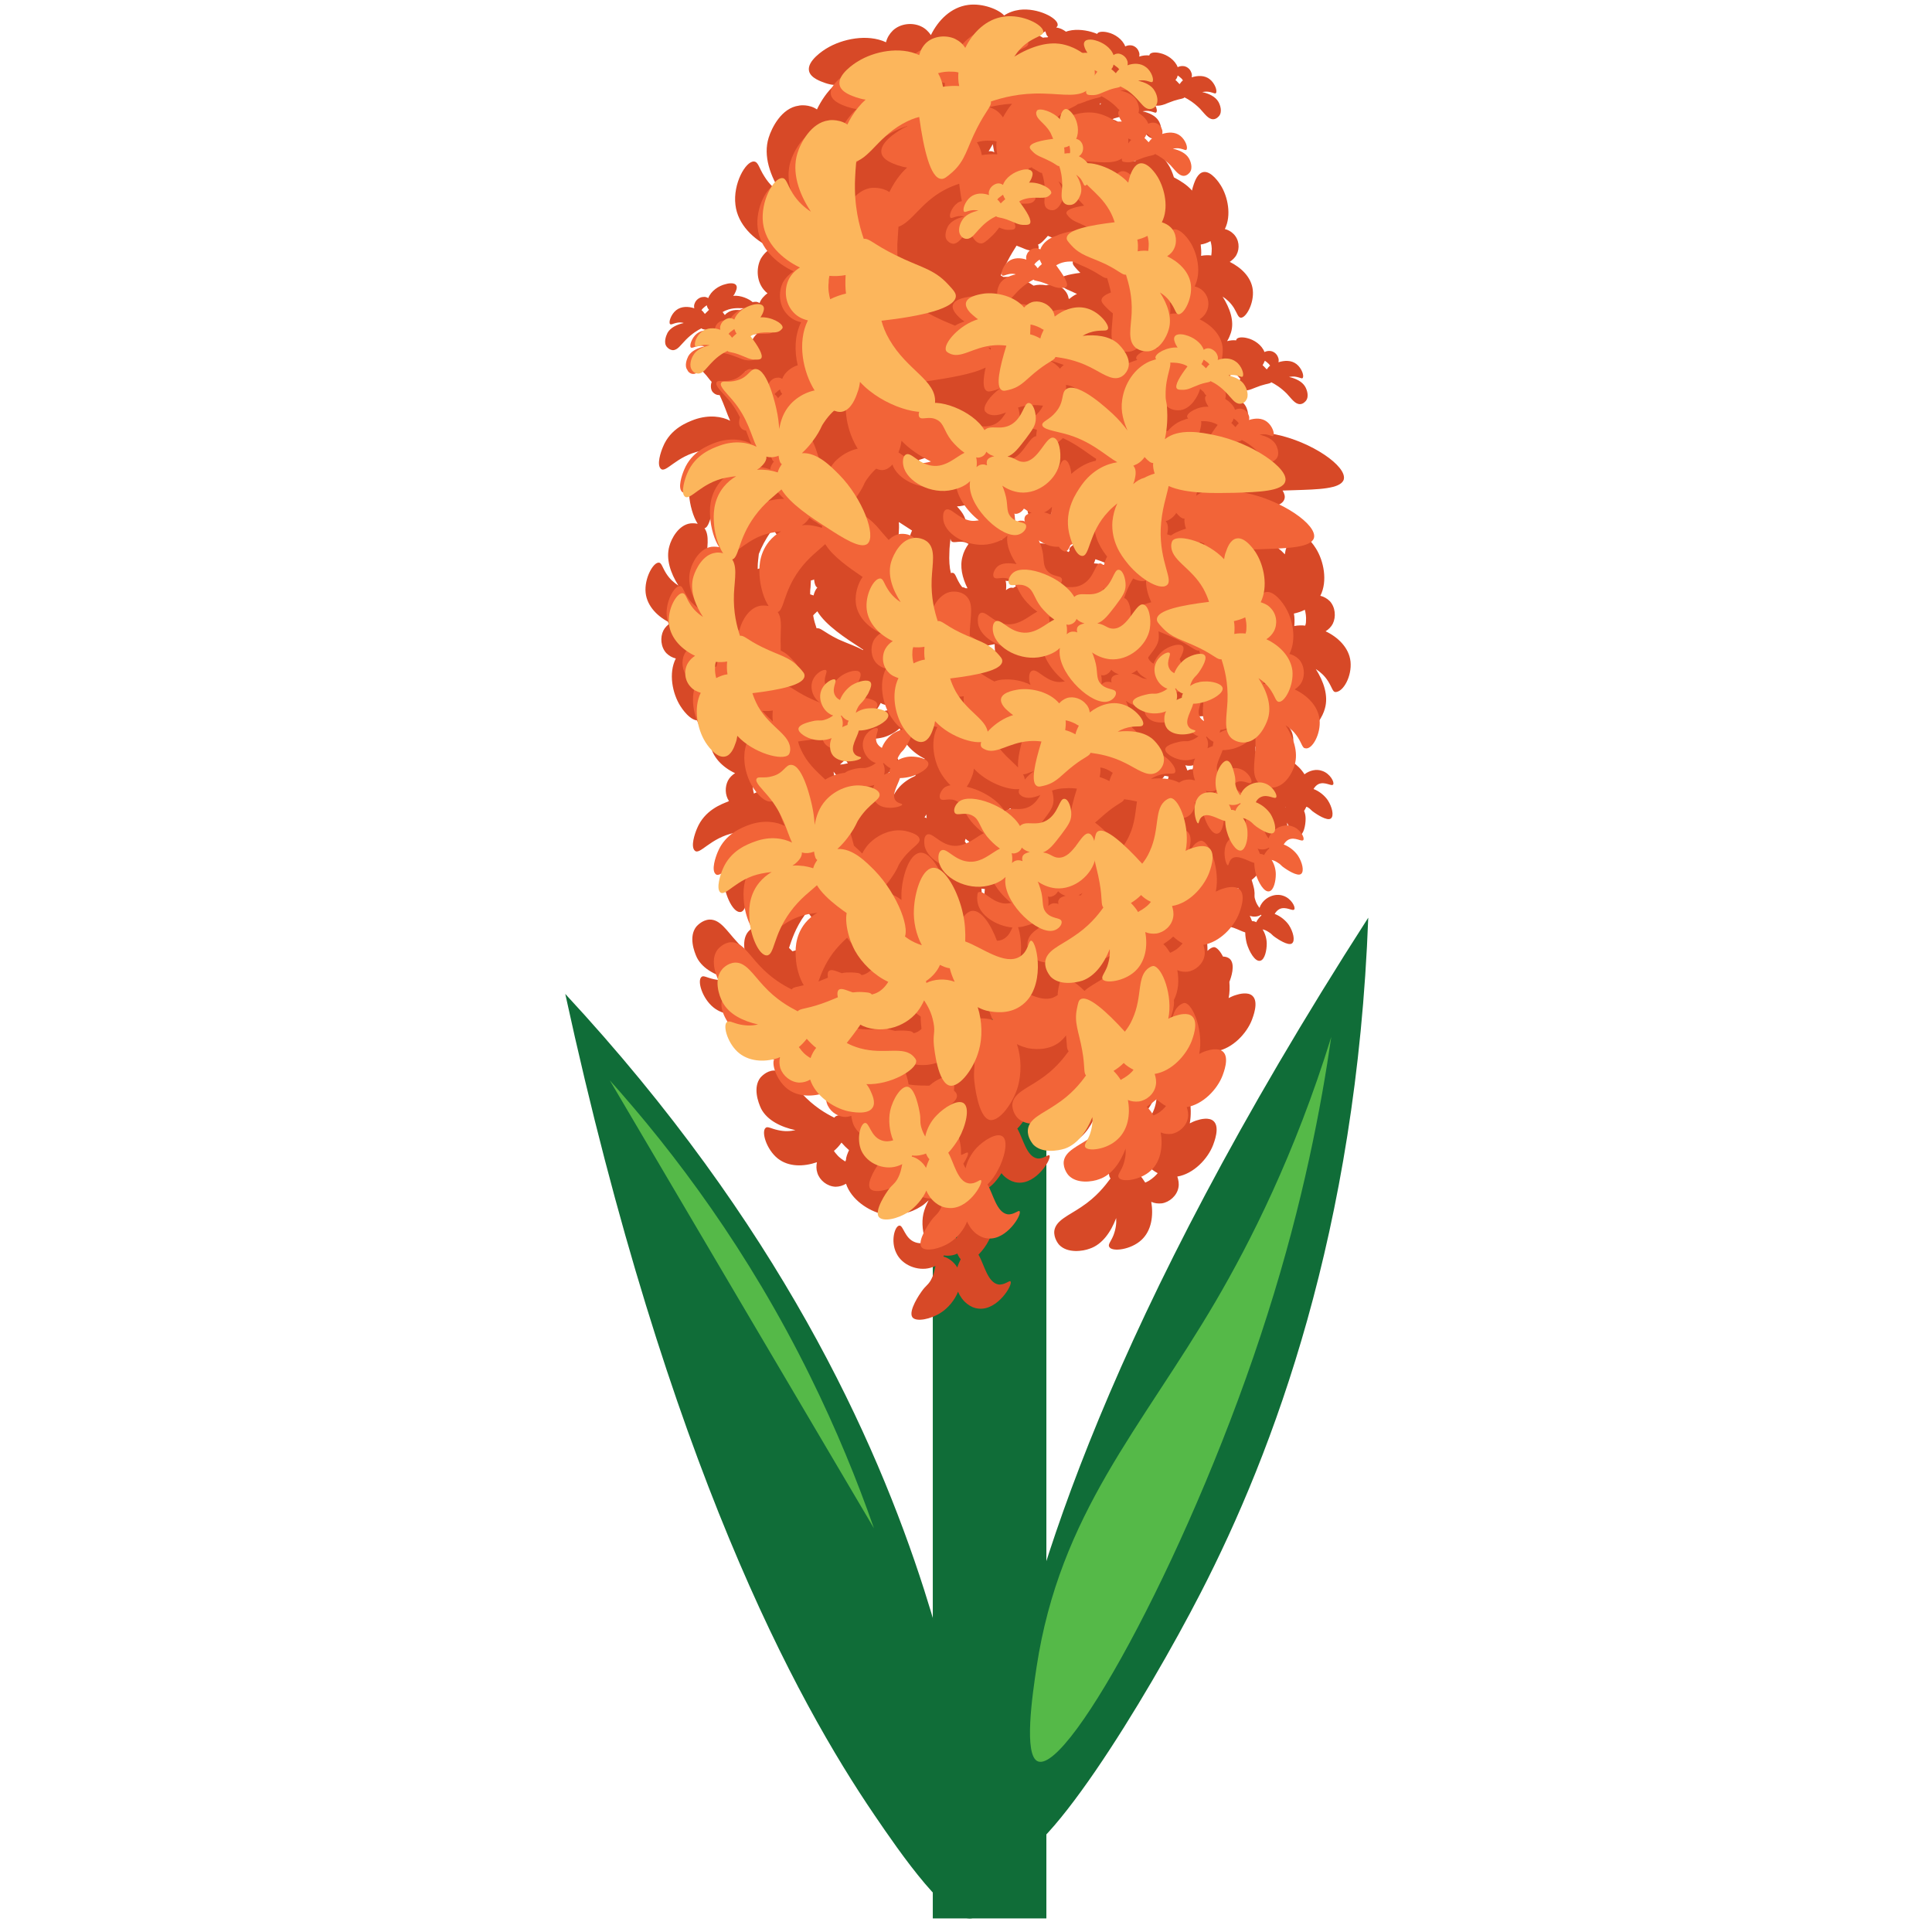 <?xml version="1.0" encoding="utf-8"?>
<!-- Generator: Adobe Illustrator 24.1.2, SVG Export Plug-In . SVG Version: 6.00 Build 0)  -->
<svg version="1.1" id="Layer_1" xmlns="http://www.w3.org/2000/svg" xmlns:xlink="http://www.w3.org/1999/xlink" x="0px" y="0px"
	 viewBox="0 0 512 512" style="enable-background:new 0 0 512 512;" xml:space="preserve">
<style type="text/css">
	.st0{fill:#106D38;}
	.st1{fill:#D74927;}
	.st2{fill:#F26438;}
	.st3{fill:#FCB65C;}
	.st4{fill:#55B948;}
</style>
<g>
	<rect x="247.2" y="241.1" class="st0" width="30.1" height="267.3"/>
	<path class="st0" d="M266.6,455.1c6.9-36.3,26.9-104.4,96-211.9c-3.1,83.1-25.2,141.6-44.4,178.9c-14.3,27.8-42.8,74.6-52.1,70.8
		C259.9,490.3,264.4,466.3,266.6,455.1z"/>
	<path class="st0" d="M231.8,481.1c-20.8-30.5-54.8-92.8-82-217.7c56.6,61,82.3,117.9,95.1,157.9c9.5,29.8,22.5,83,13.2,86.9
		C252,510.7,238.2,490.5,231.8,481.1z"/>
</g>
<path class="st1" d="M357.9,175.3c-0.4-3.7-3.4-6.5-6.6-8c0.8-0.5,1.5-1.2,1.9-2c0.9-1.8,0.7-4.4-0.8-6c-0.7-0.7-1.6-1.2-2.5-1.4
	c2-3.9,0.9-9.3-1.2-12.6c-0.3-0.5-2.7-4.2-5-3.8c-1.6,0.3-2.4,2.5-2.7,3.4c-0.3,0.7-0.4,1.3-0.5,2c-1.1-1.2-2.5-2.3-4-3.1
	c-0.4-1.4-0.9-2.7-1.6-3.8c0,0,0,0,0,0c0.5-0.2,0.8-0.6,0.8-0.7c0.9-1.2,0.2-3-0.3-3.8c-0.2-0.3-0.4-0.5-0.6-0.8
	c3-0.3,5.2-1,5.6-2.5c0.2-0.6,0-1.4-0.5-2.2c1.1,0,2.2-0.1,3.2-0.1c6.1-0.2,12.2-0.3,13-2.8c1-3.5-8.6-10.1-18.2-12
	c-0.3-0.1-0.7-0.1-1.1-0.2c-1.9-1.3-4.2-2.5-6.7-3.4c0.1-0.1,0.2-0.2,0.2-0.2c0.9-1.2,0.2-3-0.2-3.7c-0.8-1.4-2.5-2.2-4.3-2.6
	c0.6-0.1,1.3-0.2,2.1,0c0.9,0.2,1.3,0.5,1.5,0.3c0.3-0.3,0.2-1-0.2-1.8c0.1,0,0.1,0,0.2,0c1.7,0.1,2.6-0.6,4.7-1.3
	c1.9-0.6,2.5-0.5,2.8-0.9c1,0.5,2.5,1.4,4.1,3c1.3,1.4,2.2,2.8,3.5,2.8c0.9,0,1.5-0.8,1.6-0.9c0.9-1.2,0.2-3-0.2-3.7
	c-0.8-1.4-2.5-2.2-4.3-2.6c0.6-0.1,1.3-0.2,2.1,0c0.9,0.2,1.3,0.5,1.5,0.3c0.5-0.5-0.2-2.6-1.6-3.7c-1.4-1.1-3.2-1-4.8-0.5
	c0.1-0.4,0.1-0.9-0.1-1.3c-0.3-0.9-1.2-1.7-2.3-1.7c-0.5,0-0.9,0.1-1.3,0.3c-0.7-1.9-2.8-3.3-4.6-3.7c-0.3-0.1-2.3-0.5-2.8,0.3
	c-0.1,0.1-0.1,0.2-0.1,0.3c-0.8-0.1-1.6,0-2.4,0.2c0.5-0.8,0.8-1.6,1-2.2c1-3.1-0.3-6.6-2.2-9.6c1.1,0.7,2.1,1.6,3,3
	c0.9,1.5,1.1,2.5,1.8,2.6c1.4,0.1,3.6-3.8,3.2-7.4c-0.4-3.4-3.1-5.9-6.1-7.4c0.7-0.5,1.4-1.1,1.8-1.9c0.9-1.7,0.7-4-0.8-5.5
	c-0.7-0.7-1.5-1.1-2.3-1.3c1.8-3.6,0.8-8.6-1.1-11.6c-0.3-0.5-2.5-3.9-4.6-3.5c-1.5,0.3-2.2,2.3-2.5,3.1c-0.2,0.6-0.4,1.2-0.5,1.8
	c-1.3-1.5-3.1-2.6-4.8-3.5c-0.4-1.3-0.9-2.5-1.5-3.4c-0.3-0.5-2.5-3.9-4.6-3.5c-0.3,0.1-0.6,0.2-0.9,0.4c-0.1-0.2-0.2-0.4-0.4-0.6
	c-0.3-0.3-0.7-0.5-1.1-0.7c0.7-1.6,0.5-3.7-0.3-5.2v0c1.3,1.4,2.1,2.7,3.4,2.7c0.9,0,1.5-0.8,1.6-0.9c0.9-1.2,0.2-3-0.2-3.7
	c-0.8-1.4-2.5-2.2-4.3-2.6c0.6-0.1,1.3-0.2,2.1,0c0.9,0.2,1.3,0.5,1.5,0.3c0.3-0.3,0.2-1-0.2-1.8c0.1,0,0.1,0,0.2,0
	c1.7,0.1,2.6-0.6,4.7-1.3c1.9-0.6,2.5-0.5,2.8-0.9c1,0.5,2.5,1.4,4.1,3c1.3,1.4,2.2,2.8,3.5,2.8c0.9,0,1.5-0.8,1.6-0.9
	c0.9-1.2,0.2-3-0.2-3.7c-0.8-1.4-2.5-2.2-4.3-2.6c0.6-0.1,1.3-0.2,2.1,0c0.9,0.2,1.3,0.5,1.5,0.3c0.5-0.5-0.2-2.6-1.6-3.7
	c-1.4-1.1-3.2-1-4.8-0.5c0.1-0.4,0.1-0.9-0.1-1.3c-0.3-0.9-1.2-1.7-2.3-1.7c-0.5,0-0.9,0.1-1.3,0.3c-0.7-1.9-2.8-3.3-4.6-3.7
	c-0.3-0.1-2.3-0.5-2.8,0.3c-0.1,0.1-0.1,0.2-0.1,0.3c-0.9-0.1-1.8,0-2.7,0.3c0.1-0.4,0.1-0.9-0.1-1.3c-0.3-0.9-1.2-1.7-2.3-1.7
	c-0.5,0-0.9,0.1-1.3,0.3c-0.7-1.9-2.8-3.3-4.6-3.7c-0.3-0.1-2.3-0.5-2.8,0.3c0,0,0,0,0,0.1c0,0,0,0,0,0c-1.9-0.8-4.4-1.3-6.7-1
	c-0.6,0.1-1.1,0.2-1.6,0.4c0,0,0,0,0,0c-0.8-0.6-1.7-1-2.5-1.1c0,0,0,0-0.1,0c0.2-0.2,0.4-0.4,0.4-0.7c0.1-1.8-5.3-4.6-10.1-4
	c-1.5,0.2-2.9,0.7-4.1,1.5c-1.4-1.6-5.7-3.3-9.5-2.8c-4.6,0.6-8,4.1-9.9,8c-0.6-0.9-1.5-1.8-2.6-2.3c-2.3-1.1-5.5-0.8-7.5,1.1
	c-0.9,0.9-1.5,1.9-1.8,3.1c-4.9-2.3-11.6-0.9-15.7,1.6c-0.7,0.4-5.3,3.3-4.7,6c0.4,1.9,3.2,2.8,4.3,3.2c0.9,0.3,1.7,0.5,2.5,0.5
	c-2,1.8-3.6,4.2-4.7,6.5c-2-1.4-4.5-1.1-4.8-1c-4.6,0.6-7.2,5.9-8,8.5c-1.5,4.8,0.4,10.2,3.5,14.9c-1.7-1.1-3.3-2.5-4.6-4.6
	c-1.5-2.3-1.6-3.9-2.8-4c-2.2-0.1-5.6,5.9-4.9,11.5c0.6,5.2,4.8,9.2,9.5,11.4c-1.1,0.7-2.1,1.7-2.8,2.9c-1.3,2.6-1.1,6.3,1.2,8.6
	c0.2,0.2,0.4,0.4,0.6,0.5c0,0,0,0,0,0c-0.9,0.7-1.7,1.5-2.1,2.6c-0.4-0.2-0.8-0.4-1.3-0.3c-0.2,0-0.4,0-0.5,0.1
	c-1-0.9-3.2-1.9-5.2-1.7c0.2-0.2,0.4-0.5,0.5-0.8c0.2-0.4,0.7-1.4,0.3-2c-0.6-0.9-2.5-0.4-2.8-0.3c-1.8,0.4-3.9,1.8-4.6,3.7
	c-0.4-0.2-0.8-0.4-1.3-0.3c-1,0-2,0.8-2.3,1.7c-0.2,0.4-0.2,0.9-0.1,1.3c-1.5-0.5-3.4-0.6-4.8,0.5c-1.4,1.1-2.1,3.3-1.6,3.7
	c0.3,0.2,0.7-0.1,1.5-0.3c0.8-0.2,1.5-0.2,2.1,0c-1.8,0.4-3.5,1.2-4.3,2.6c-0.4,0.8-1.1,2.6-0.2,3.7c0.1,0.1,0.6,0.8,1.6,0.9
	c1.3,0,2.1-1.4,3.5-2.8c1.6-1.6,3.1-2.5,4.1-3c0.3,0.4,0.9,0.2,2.8,0.9c1.1,0.4,1.9,0.7,2.6,1c-0.2,0.2-0.4,0.5-0.5,0.7
	c-0.4,0.8-1.1,2.6-0.2,3.7c0,0,0,0,0.1,0.1c0,0,0,0,0,0c-0.6,0.5-1.3,0.9-2.3,1.2c-2.2,0.6-3.7-0.1-4.1,0.6
	c-0.5,0.9,1.4,2.6,2.9,4.3c0.5,0.6,0.9,1.2,1.4,1.7c-0.3,0.8-0.3,1.9,0.2,2.6c0.1,0.1,0.6,0.8,1.6,0.9c0.1,0,0.2,0,0.3,0
	c1.3,2.7,2,5.1,2.8,6.8c-2.1-1.1-5.5-1.7-9.5-0.3c-1.8,0.7-6.3,2.3-8.3,7.2c-0.6,1.4-1.7,4.7-0.6,5.8c1.3,1.4,4.1-3.4,10.6-4.7
	c0.9-0.2,1.7-0.3,2.6-0.4c-1.2,0.7-2.3,1.6-3.2,2.7c-2.9,3.5-2.6,7.6-2.5,9.2c0.2,2.8,1.1,6,2.3,7.8c-1-0.2-1.8-0.1-1.9-0.1
	c-3.2,0.4-5.1,4.1-5.6,6c-1,3.4,0.3,7.2,2.4,10.5c-1.2-0.8-2.3-1.7-3.3-3.3c-1-1.6-1.2-2.8-1.9-2.8c-1.5-0.1-3.9,4.2-3.5,8
	c0.4,3.7,3.4,6.5,6.6,8c-0.8,0.5-1.5,1.2-1.9,2c-0.9,1.8-0.7,4.4,0.8,6c0.7,0.7,1.6,1.2,2.5,1.4c-2,3.9-0.9,9.3,1.2,12.6
	c0.3,0.5,2.7,4.2,5,3.8c1.6-0.3,2.4-2.5,2.7-3.4c0.3-0.7,0.4-1.3,0.5-2c0.6,0.7,1.3,1.3,2.1,1.8c-0.3,0.9-0.5,1.8-0.6,2.8
	c-1.1,1.5-2.1,4.3-1.8,6.8c0.4,3.7,3.4,6.5,6.6,8c-0.8,0.5-1.5,1.2-1.9,2c-0.8,1.6-0.8,3.8,0.3,5.4c-0.1,0-0.2,0-0.2,0.1
	c-1.8,0.7-6.3,2.3-8.3,7.2c-0.6,1.4-1.7,4.7-0.6,5.8c1.3,1.4,4.1-3.4,10.6-4.7c0.2,0,0.5-0.1,0.7-0.1c0,0.3,0.1,0.7,0.1,1
	c-0.5,0.4-1,0.9-1.4,1.4c-2.9,3.6-2.6,7.6-2.5,9.2c0.2,4.3,2.4,9.5,4.5,9.5c1.3,0,1.6-2.1,2.8-5.2c1.5-1.1,3.5-2.6,6.4-3.4
	c0,0.2,0,0.4,0,0.6c0,0.7,0.1,1.4,0.2,2.1c-2.4,3.4-2.2,7.1-2.1,8.6c0,0.4,0.1,0.8,0.1,1.1c-0.6-0.3-1.2-0.4-1.8-0.4
	c-2,0.1-3.4,1.8-3.5,1.9c-1,1.3-1.1,3-0.9,4.6c-0.6-0.6-1.3-1.2-1.9-1.9c-2.8-3-4.5-6.1-7.4-6c-2,0.1-3.4,1.8-3.5,1.9
	c-2,2.6-0.6,6.5,0.2,8.2c1.6,3.1,5.3,4.9,9.1,5.7c-1.4,0.3-2.8,0.4-4.6,0c-1.9-0.4-2.8-1.1-3.3-0.6c-1.2,1,0.2,5.7,3.2,8.1
	c2.6,2.1,6.2,2.2,9.5,1.3c0.3,0.2,0.5,0.4,0.8,0.6c0,0.6,0,1.3,0.2,1.9c0,0.1,0.1,0.2,0.1,0.3c-1-0.3-1.5-0.6-2-0.2
	c-1.2,1,0.2,5.7,3.2,8.1c2.8,2.2,6.6,2.2,10,1.1c0.1,0.1,0.2,0.3,0.3,0.4c-0.1,0.7-0.1,1.5,0.2,2.3c0.6,2,2.6,3.6,4.8,3.7
	c1,0,2-0.3,2.8-0.8c0.2,0.6,0.5,1.2,0.8,1.8c-0.2,1.3-0.1,3,0.6,4.4c0.7,1.5,1.9,2.6,3.3,3.3c-1.5,0.4-2.2,0.4-2.6,1
	c-2.2-1.1-5.4-2.9-8.7-6.5c-2.8-3-4.5-6.1-7.4-6c-2,0.1-3.4,1.8-3.5,1.9c-2,2.6-0.6,6.5,0.2,8.2c1.6,3.1,5.3,4.9,9.1,5.7
	c-1.4,0.3-2.8,0.4-4.6,0c-1.9-0.4-2.8-1.1-3.3-0.6c-1.2,1,0.2,5.7,3.2,8.1c2.9,2.3,6.9,2.2,10.4,1c-0.2,0.9-0.2,1.9,0.1,2.8
	c0.6,2,2.6,3.6,4.8,3.7c1,0,2-0.3,2.8-0.8c1.4,4.2,5.9,7.2,9.8,8.1c0.5,0.1,4,0.9,5.6-0.3c1.5-0.2,3.1-0.9,4.5-1.8
	c0.7-0.4,1.3-1,2-1.6c-0.6,1.1-1.1,2.3-1.4,3.6c-0.5,2.3-0.2,5.2,0.8,7.5c-0.9,0.3-1.9,0.4-3,0c-2.8-1-3.1-4.6-4.2-4.4
	c-1.2,0.2-2.3,4.1-0.8,7.2c1.5,3.3,5.7,4.9,9,4c0.2-0.1,0.8-0.2,1.4-0.5c-0.2,1-0.4,2.3-1.3,3.9c-0.9,1.4-1.2,1.2-2.4,2.9
	c-0.3,0.4-3.6,5.1-2.4,6.8c1,1.3,4.9,0.5,7.5-1.2c1.9-1.2,3.7-3.3,4.6-5.6c0.2,0.6,0.6,1.2,1,1.8c0.3,0.4,1.9,2.5,4.5,2.7
	c5,0.5,9.1-6.4,8.4-7.2c-0.3-0.4-1.5,1-3.2,0.8c-2.9-0.5-3.8-5.4-5.3-7.9c1.1-1.1,2.1-2.5,2.7-3.7c1.7-3,3-8,1.2-9.1
	c-1.6-1-5,1.2-6.8,3.1c-1.4,1.5-2.5,3.5-2.9,5.4c-0.4-0.7-0.8-1.5-1.1-2.5c-0.4-1.6,0-1.7-0.4-3.8c-0.1-0.3-0.5-3-1.4-4.8
	c0.8,0.7,1.9,1.4,3.4,1.5c2.6,0.3,4.9-1.4,6.5-3.3c1.6-0.1,3.4-2,4.9-4.4c0.5,0.7,2.1,2.3,4.3,2.5c5,0.5,9.1-6.4,8.4-7.2
	c-0.3-0.4-1.5,1-3.2,0.8c-2.9-0.5-3.8-5.4-5.3-7.9c0.8-0.8,1.5-1.8,2.1-2.7c1,0.1,2.2,0,3.5-0.3c-0.6,0.6-0.9,1.3-1,2.2
	c-0.2,2,1.2,3.6,1.3,3.7c2.2,2.3,6.3,1.7,8.1,1c3.1-1.1,5.3-4,6.7-7.4c0.1,0.2,0.2,0.4,0.3,0.5c-0.1,1-0.2,2.1-0.7,3.3
	c-0.7,1.8-1.6,2.5-1.1,3.2c0.4,0.7,2.1,0.9,3.9,0.4c0.2,0.9,0.4,1.8,0.6,2.9c0.8,4.4,0.3,5.6,1,6.4c-1.5,2-3.7,4.9-7.8,7.6
	c-3.4,2.3-6.7,3.5-7.1,6.3c-0.2,2,1.2,3.6,1.3,3.7c2.2,2.3,6.3,1.7,8.1,1c3.3-1.1,5.6-4.4,7-8.1c0.1,1.4-0.1,2.9-0.7,4.5
	c-0.7,1.8-1.6,2.5-1.1,3.2c0.8,1.3,5.7,0.7,8.5-1.9c2.7-2.5,3.2-6.5,2.6-10.1c0.9,0.4,1.8,0.5,2.8,0.4c2-0.3,4-2,4.4-4.2
	c0.2-1,0-2-0.3-2.9c4.3-0.7,8.1-4.7,9.5-8.4c0.2-0.6,1.9-4.7,0.1-6.3c-1.2-1.1-3.5-0.5-4.4-0.2c-0.7,0.2-1.3,0.5-1.9,0.8
	c0.4-2.1,0.3-4.5,0-6.6c0.5-1.9,0.5-3.9,0.1-5.8c0.9,0.4,1.8,0.5,2.8,0.4c2-0.3,4-2,4.4-4.2c0.2-1,0-2-0.3-2.9
	c4.3-0.7,8.1-4.7,9.5-8.4c0.2-0.6,1.9-4.7,0.1-6.3c-1.2-1.1-3.5-0.5-4.4-0.2c-0.7,0.2-1.3,0.5-1.9,0.8c0.3-1.4,0.3-2.9,0.2-4.3
	c0.4-1,1.7-4.6,0.1-6.1c-0.5-0.4-1.1-0.6-1.8-0.6c-0.7-1.4-1.6-2.4-2.3-2.5c-0.1,0-0.5,0-1.1,0.4c-0.3,0.2-0.5,0.4-0.7,0.6
	c0-1.3-0.1-2.6-0.3-3.9c0.5-1.9,0.5-3.9,0.1-5.8c0.8,0.3,1.6,0.5,2.5,0.4c-0.6,2.2,0.2,4.9,0.7,5c0.3,0,0.2-1.1,1.1-1.8
	c1.5-1.1,4.2,0.7,5.9,1.2c0,1,0.2,2.1,0.4,2.9c0.6,2.1,2.2,5,3.6,4.6c1.2-0.3,1.7-2.8,1.7-4.5c0-1.3-0.4-2.7-1.1-3.8
	c0.5,0.1,1,0.3,1.6,0.7c0.9,0.5,0.8,0.8,1.9,1.5c0.3,0.2,3.3,2.3,4.3,1.5c0.9-0.7,0.3-3.1-0.8-4.8c-0.8-1.2-2.2-2.4-3.8-3
	c0.3-0.5,0.7-1,1.3-1.3c1.7-0.8,3.5,0.7,3.9,0.1c0.4-0.6-0.8-2.9-2.9-3.6c-2.2-0.8-4.8,0.4-5.9,2.3c-0.1,0.1-0.3,0.5-0.4,0.9
	c-0.4-0.5-0.9-1.2-1.2-2.3c-0.3-1,0-1.1-0.2-2.4c0-0.2-0.3-1.5-0.7-2.7c2-1.6,3.6-3.8,4.4-5.9c0-0.1,0.1-0.3,0.2-0.6
	c2.5-1,4-4.1,4.5-5.7c0.3-1,0.4-2,0.3-3c0.8,1.9,2.1,3.7,3.2,3.5c1.2-0.3,1.7-2.8,1.7-4.5c0-0.7-0.1-1.4-0.4-2.1
	c0.2-0.3,0.4-0.7,0.6-1.1c0.1,0,0.2,0.1,0.3,0.1c0.9,0.5,0.8,0.8,1.9,1.5c0.3,0.2,3.3,2.3,4.3,1.5c0.9-0.7,0.3-3.1-0.8-4.8
	c-0.8-1.2-2.2-2.4-3.8-3c0.3-0.5,0.7-1,1.3-1.3c1.7-0.8,3.5,0.7,3.9,0.1c0.4-0.6-0.8-2.9-2.9-3.6c-1.6-0.6-3.4-0.1-4.7,0.9
	c-0.8-1.3-1.9-2.4-3.2-3.3c-0.2-0.7-0.5-1.8-0.9-2.5c0.2-0.3,0.4-0.6,0.6-0.9c0.9-1.8,0.7-4.4-0.8-6c-0.7-0.7-1.6-1.2-2.5-1.4
	c0.6-1.1,0.9-2.4,1-3.7c0.2-0.3,0.4-0.6,0.6-1c-0.2,2.7-0.3,4.9,1.2,6.3c1.5,1.4,3.6,1.1,3.8,1.1c3.2-0.4,5.1-4.1,5.6-6
	c1-3.4-0.3-7.2-2.4-10.5c1.2,0.8,2.3,1.7,3.3,3.3c1,1.6,1.2,2.8,1.9,2.8C356,183.4,358.3,179.2,357.9,175.3z M335.2,95.6
	c0.3,0.2,0.7,0.5,1.1,0.9c0.1,0.2,0.2,0.3,0.3,0.4c-0.3,0.2-0.6,0.6-0.9,1c-0.4-0.4-0.7-0.8-1.1-1.1C334.8,96.5,335,96,335.2,95.6z
	 M312.1,20c0.3,0.2,0.7,0.5,1.1,0.9c0.1,0.2,0.2,0.3,0.3,0.4c-0.3,0.2-0.6,0.6-0.9,1c-0.4-0.4-0.7-0.8-1.1-1.1
	C311.8,20.9,312,20.5,312.1,20z M186.8,83.2c-0.3-0.4-0.6-0.8-0.9-1c0.1-0.1,0.2-0.3,0.3-0.4c0.4-0.4,0.8-0.7,1.1-0.9
	c0.1,0.5,0.3,0.9,0.6,1.2C187.5,82.5,187.1,82.9,186.8,83.2z M186.7,140c1.1-0.3,1.4-2.3,2.5-5.2c1.2-0.9,2.8-2.1,5-2.9
	c0.3,0.2,0.6,0.4,1.1,0.4c0.1,0,0.3,0,0.4,0c0,0.6,0.1,1.2,0.2,1.8v0c-1.6,2.3-2,4.8-2.1,6.6c-1.8,1.3-2.9,3.7-3.4,5
	c-0.6,2.1-0.4,4.4,0.4,6.6c0,0,0,0,0,0c-0.3,0.4-0.6,0.8-0.9,1.2c-0.1-0.2-0.2-0.4-0.4-0.5c-1-1.6-1.2-2.8-1.9-2.8
	c-0.2,0-0.4,0-0.5,0.1c0-0.4,0-0.9,0-1.4C187.4,145.1,188.1,141.9,186.7,140C186.7,140,186.7,140,186.7,140z M193.9,86.3
	c0.3,0,0.5,0,0.8,0.1c-0.2,0-0.4,0.1-0.7,0.2C194,86.5,194,86.4,193.9,86.3z M195.2,90.9c1.6-1.6,3.1-2.5,4.1-3
	c0.2,0.3,0.6,0.3,1.4,0.5c-0.7,0.6-1.2,1.3-1.5,2.1c-0.4-0.2-0.8-0.4-1.3-0.3c-1,0-2,0.8-2.3,1.7c-0.1,0.4-0.2,0.9-0.1,1.3
	c-0.2-0.1-0.3-0.1-0.5-0.2c-0.2-0.4-0.5-0.7-0.8-1C194.6,91.6,194.9,91.2,195.2,90.9z M249.3,305.7c-0.1,0.2-0.2,0.5-0.3,0.7
	c-0.2-0.1-0.3-0.1-0.5-0.2c0.2-0.3,0.4-0.5,0.6-0.8C249.1,305.6,249.2,305.6,249.3,305.7z M292.2,32.7c0.3,1.5,2.3,2.4,3.7,4.7
	c0.3,0.6,0.5,1.1,0.7,1.6c-1,0.1-1.9,0.3-2.8,0.5c-0.8-0.7-1.7-1.2-2.6-1c-0.2,0-0.5,0.1-0.7,0.3c-0.4-0.3-0.8-0.6-1.2-0.8
	c0.3-0.2,0.7-0.6,0.8-1c0.4-0.9,0.3-2-0.4-2.8c-0.3-0.3-0.7-0.5-1.2-0.7c0.2-0.5,0.3-0.9,0.4-1.4c0.1,0,0.2-0.1,0.3-0.2c0,0,0,0,0,0
	c0,0.3,0,0.5,0.1,0.7c0.2,0.2,0.5,0.2,1.2,0.3C291.3,32.9,291.8,32.8,292.2,32.7C292.2,32.7,292.2,32.7,292.2,32.7z M299.5,41.3
	c0.4-0.1,0.8-0.2,1.3-0.5c0.1,0.4,0.2,0.8,0.2,1.4c0,0.2,0,0.4-0.1,0.5c-0.3,0-0.8,0-1.2,0c0,0-0.1-0.1-0.1-0.1
	C299.6,42.2,299.5,41.7,299.5,41.3z M263.1,271c-0.1-0.3-0.1-0.6-0.2-0.9c0.3-0.8,0.6-1.5,0.9-2.3c0.3,0.1,0.6,0.2,1,0.3
	c0.2,0,0.7,0.1,1.4,0.2c-0.1,0.8-0.2,1.7,0,3.4c0.1,0.6,0.6,5.8,2.2,8.6c-1.7-0.8-3.3-1.7-4.6-2.2C263.8,275.6,263.5,273,263.1,271z
	 M322.3,211.9c-0.1,0-0.3-0.1-0.4-0.1c-0.1,0-0.2,0-0.3,0c0.1-0.3,0.3-0.7,0.5-1c0.2-0.4,0.4-0.6,0.6-0.8c0.1,0.6,0.2,1.1,0.4,1.6
	C322.8,211.7,322.5,211.8,322.3,211.9z M271.7,22.6c-0.3,0.2-0.5,0.3-0.8,0.5c0.1-0.1,0.2-0.3,0.3-0.4
	C271.3,22.7,271.5,22.6,271.7,22.6z M308.3,213.6c-1.2-0.4-2.8,0.1-3.5,0.3c-0.7,0.2-1.3,0.5-1.9,0.8c0.6-2.9,0.2-6.1-0.6-8.7
	c0,0,0,0,0,0c1.3,0.7,2.4,1.2,3.5,1.2c0.1,0.3,0.3,0.5,0.4,0.5c0.1,0,0.2-0.3,0.3-0.6c0,0,0,0,0,0c0.2,0,0.3-0.1,0.5-0.1
	c0.8-0.3,1.3-0.9,1.6-1.4c0,0,0,0,0,0c0.3,0,0.7,0.1,1.1,0.2C309.1,207.8,309.1,210.5,308.3,213.6z M235.6,286.4
	c0.4,0,0.8-0.1,1.2-0.2c-0.2,0.5-0.4,1.1-0.5,1.6c-0.1-0.2-0.2-0.4-0.3-0.6C235.8,287,235.7,286.7,235.6,286.4z M277,36.3
	c0.1,0.1,0.1,0.2,0.2,0.3c-0.2,0-0.3,0-0.4,0.1C276.9,36.5,277,36.4,277,36.3z M299.5,79c0,0.2,0.1,0.3,0.2,0.5
	c-0.2-0.1-0.5-0.2-0.7-0.3c0-0.1,0-0.2,0-0.3C299.1,79,299.3,79,299.5,79z M316,203.9c-0.3-0.1-0.8,0-1.3,0.3c0-0.1-0.1-0.1-0.1-0.2
	c-0.2-0.4-0.3-0.9-0.5-1.2c1.1,0.3,2.3,0.1,3-0.4c0,0.1,0,0.1,0.1,0.2C316.6,203,316.2,203.4,316,203.9z M248,272.4
	c-0.1-0.3-0.2-0.7-0.3-1c0.7-1,1.3-2.1,1.8-3.3c0.3,0.8,0.6,1.8,0.8,2.9c0.1,0.8,0.2,1.3,0.2,1.8C249.7,272.7,248.8,272.6,248,272.4
	z M221.7,208.4c-0.1-0.1-0.2-0.2-0.3-0.3c-0.1-1.2-0.3-2.4-0.5-3.6c0.4,0.5,0.9,1.2,1.5,1.8C222.1,207,221.9,207.7,221.7,208.4z
	 M259.1,58.3c0,0,0.1,0.2,0.3,0.4c-0.5,0-1,0.1-1.4,0.1c-0.2-1.1-0.6-2.3-1.3-3.4c0.7-0.2,1.5-0.3,2.4-0.4
	C258.7,55.9,258.4,57.3,259.1,58.3z M260.1,235.5c0.3,0,0.6,0.1,0.9,0.1c0,0.3-0.1,0.7-0.1,1c0,1,0,2.1,0.1,3.1
	c-0.3-0.1-0.6-0.2-0.8-0.3C260.2,238.1,260.2,236.8,260.1,235.5z M218.4,140.8c-1.4,1.8-2,3.8-2.4,5.7c0-0.7-0.1-1.4-0.2-2.1
	c0.4-1.1,0.9-2.6,1.6-4.3C217.7,140.4,218.1,140.6,218.4,140.8z M258.9,229.2c0,0-0.1,0-0.1,0c-0.8-2.3-1.9-4.6-3.1-6.2c0,0,0,0,0,0
	c0,0,0,0,0,0c0.1-0.3,0.1-0.5,0.2-0.7c0.3,0.3,0.6,0.5,0.9,0.7c0.2,2.1,1.3,4.4,2.9,6.4c0,0,0,0,0,0
	C259.4,229.3,259.1,229.2,258.9,229.2z M238.1,201.6c-0.2-1.5-3.5-2.1-3.8-2.2c-1.4-0.3-2.8-0.2-4.2,0.2c-0.1,0-0.2-0.1-0.3-0.1
	c0.3-1.3,1.1-2.6,1.4-3.7c1,0,2.1-0.2,2.9-0.4c1.5-0.4,3.3-1.4,4.2-2.3c0,0,0,0,0,0h0c0.1,0,0.1,0,0.2,0c0.5,3.6,3.4,6.4,6.6,8
	c-0.8,0.5-1.5,1.2-1.9,2c-0.4,0.8-0.6,1.6-0.6,2.5c0,0,0,0,0,0c-1.6,0.7-3.1,1.7-4.2,2.9c-0.9,1-1.5,2-1.9,3c-0.1,0-0.3,0.1-0.4,0.1
	c-0.3-0.3-0.6-0.6-1.1-0.8c-0.1-0.3-0.1-0.6-0.2-0.9c-0.1-0.3-0.4-1.7-0.9-3.4C236.2,203.6,238.3,202.8,238.1,201.6z M230,183.9
	c-0.5,0.2-0.9,0.4-1.3,0.6c0.3-1,0.1-2.3-0.4-3c0.1,0,0.1,0,0.2,0c0.5,0.6,1.2,1.1,1.8,1.4c0,0,0,0,0,0c-0.1,0.3-0.3,0.7-0.3,1v0
	C230,183.8,230,183.8,230,183.9z M224.8,182.2c0.5-0.3,1-0.6,1.3-1c0,0,0,0,0,0c0.1,0,0.1,0.1,0.2,0.1
	C226,181.6,225.5,182,224.8,182.2z M237.9,188c-1,0.3-1.1,0-2.4,0.2c-0.3,0-3.7,0.6-4.1,1.9c0-0.3,0-0.7,0.1-1.1c0,0,0,0,0,0
	c0.3-0.3,0.5-0.5,1-1.2c0.1-0.1,0.5-0.7,0.9-1.5c0,0,0,0,0,0c0.6,0.4,1.3,0.6,2,0.5c1-0.2,1.7-1.2,2.2-2.1c0.4,0.7,1,1.2,1.7,1.6
	c0.1,0,0.3,0.1,0.5,0.3c-0.1,0.2-0.3,0.4-0.4,0.7C239.1,187.5,238.6,187.8,237.9,188z M251.6,146.4c0-1.3,0.2-2.6,0.3-3.7
	c0,0.3,0.1,0.5,0.2,0.7c0.7,0.8,2.5-0.5,4.5,0.7c0,0,0,0,0.1,0c-0.8,1.1-1.4,2.4-1.6,3.3c-0.8,2.7-0.1,5.7,1.3,8.5
	c-0.2,0-0.3,0-0.5,0c-0.3-0.2-0.7-0.3-0.9-0.3c-0.2-0.3-0.5-0.6-0.7-1c-1-1.6-1.1-2.8-1.9-2.8c-0.1,0-0.3,0-0.4,0.1
	C251.6,150.3,251.5,148.5,251.6,146.4z M253.6,134.2c0.5,0,1.1-0.1,1.6-0.2c0.4-0.1,1.3-0.3,2.2-0.7c0.8,0.3,1.5,0.4,2.1,0.3
	c0.3,3.4,3.1,7.1,6.1,9.5c-0.2-0.1-0.4-0.1-0.6-0.2c-0.1-0.1-0.2-0.2-0.4-0.2c0-0.1-0.1-0.1-0.2-0.2c-0.6-0.5-1.2-0.8-1.8-1
	c-2.2-1.1-4.6-1.8-6.5-1.8C256.2,137.5,255.2,135.9,253.6,134.2z M280.6,111.8c-0.3,0.4-0.7,0.9-1,1.4c-0.2,0.1-0.3,0.2-0.5,0.4
	c-0.7-1.3-1.8-2.4-3.2-3.4c0.2-0.3,0.4-0.5,0.5-0.7C278,110.1,279.4,111,280.6,111.8z M268.4,215.7c-0.5-0.3-1.1-0.6-2-0.7
	c0.5-0.2,0.9-0.4,1.3-0.8c0.4,0.4,0.9,0.7,1.3,1.1C268.9,215.4,268.6,215.5,268.4,215.7z M261.3,128.4c0-0.2,0.1-0.5,0.1-0.7
	c0.4,0,0.8-0.1,1.2-0.2c0.1,0.1,0.2,0.1,0.3,0.1C262.3,127.7,261.7,128,261.3,128.4z M266.6,156.4c0.1-0.9,0.1-1.8-0.1-2.5
	c0.3,0.1,0.7,0.1,1,0c0.1,0,0.1,0,0.2,0c0.5,0.4,1,0.9,1.5,1.3c0,0.1,0,0.1,0,0.2c-0.2,0.1-0.5,0.3-0.7,0.4
	C267.8,155.6,267.2,155.9,266.6,156.4z M280.2,167.8c-0.1-0.5-0.1-1.1-0.3-1.7c0.4,0.4,0.9,0.8,1.4,1.1
	C281,167.4,280.6,167.6,280.2,167.8z M282.6,176.3c0,0.2,0,0.4,0.1,0.5c-0.3-0.2-0.6-0.4-0.9-0.5
	C282.1,176.3,282.4,176.3,282.6,176.3z M284.4,171.1c0.1-0.5,0.1-1.1,0.1-1.6c0.5,0.3,1,0.6,1.5,0.9
	C285.4,170.5,284.8,170.7,284.4,171.1z M272.3,181.2C272.3,181.2,272.3,181.2,272.3,181.2c0.1,0.1,0.2,0.1,0.3,0.1
	c-0.1,0-0.2,0-0.3,0.1C272.3,181.4,272.3,181.3,272.3,181.2z M263.6,170.7c0,0.6,0,1.2,0.1,1.7c-0.5,0.1-1.1,0.3-1.7,0.5
	c-0.4-0.2-0.9-0.4-1.4-0.6c0-0.3-0.1-0.7-0.1-1C261.6,171.1,262.7,170.9,263.6,170.7z M284.9,140c-0.2,1.1-0.3,2.3-0.2,3.6
	c-0.1,0.3-0.3,0.6-0.4,0.9c-0.6,0.4-0.9,0.7-0.9,1.1c0,0.1,0,0.2,0.1,0.3c-0.1,0.1-0.2,0.2-0.3,0.4c-0.6-0.3-1.2-0.6-1.8-0.9
	c0.2-0.5,0.3-1,0.3-1.5c0-1.7-0.7-3.9-1.7-4c-1.1-0.1-1.4,2.3-3,4.2c-1.3-0.2-2.4-0.2-3.3,0.1c0.2-0.3,0.3-0.7,0.2-0.9
	c-0.3-1-2.5-0.5-4-2.3c-1.3-1.6-0.5-3.1-1.4-6.1c-0.2-0.6-0.4-1.2-0.7-1.9c0.4,0.3,0.8,0.5,1.2,0.7c1.1,0.7,2.3,1.2,3.3,1.3
	c0,0.9,0.3,1.6,0.8,1.9c0.3,0.2,0.7,0.2,1.3,0c0.5,1.1,1.2,2.1,2,2.3c1.1,0.2,1.5-1.4,2.4-3.7C280.6,137.6,282.9,139.3,284.9,140z
	 M271.9,145.5c-0.1,0.2-0.2,0.4-0.3,0.5h-0.2c-0.2-0.2-0.4-0.3-0.7-0.5C271.1,145.6,271.5,145.6,271.9,145.5z M263.1,193.7
	c0.6-0.1,1-0.5,1.4-0.9c-0.3,1.4-0.4,2.6-0.4,3.5v0c0,0,0,0,0,0c-0.1-1-0.6-1.8-1.3-2.6C262.9,193.8,263,193.7,263.1,193.7z
	 M293.4,150c-1.2-0.4-2.4-0.7-3.5-0.7c0.1-0.3,0.3-0.7,0.4-1.1c1.5,0.5,2.8,1,3.9,1.6C294,149.9,293.7,149.9,293.4,150z
	 M256.8,123.4c0.4,0.4,0.9,0.8,1.4,1.1c-0.3,0.2-0.7,0.4-1.1,0.6C257.1,124.5,257,124,256.8,123.4z M277.9,94.1
	c-0.2,0.4-0.3,0.8-0.4,1.3c-0.3-0.2-0.6-0.3-1-0.5c0.3-0.3,0.6-0.6,1-0.9C277.6,94.1,277.8,94.1,277.9,94.1z M266.9,106.5
	c-0.2,0-0.3,0-0.5,0c0-0.2,0-0.4,0-0.5c0.1,0.1,0.3,0.3,0.5,0.4V106.5z M246.6,120.6c0.3,0.3,0.7,0.6,1.1,0.8
	c0.2,2.1,1.3,4.4,2.9,6.4c-0.3,0-0.5,0-0.8,0c-1.6-0.2-2.9-1.1-3.9-1.8c-0.5-0.7-1-1.5-1.5-2.3c-0.4-0.6-0.7-1.2-0.9-1.8
	C244.1,121.7,245.4,121.4,246.6,120.6z M251.9,142.2c0,0.1,0,0.1,0,0.2C251.9,142.3,251.9,142.3,251.9,142.2L251.9,142.2z
	 M288.6,214.6C288.6,214.6,288.6,214.6,288.6,214.6c-1.3-1.2-2.4-2.3-3.5-3.2c0,0,0,0,0,0c1.5-2,2.3-3.2,2.3-4.9
	c0-0.8-0.1-1.6-0.4-2.3c0.4-0.3,0.7-0.5,0.9-0.7v0.2c0.1,2.6,1.6,5.4,3.7,7.8C290.7,211.6,289.8,213.1,288.6,214.6
	C288.6,214.6,288.6,214.6,288.6,214.6z M282.6,101.3c-0.4-0.3-0.8-0.7-1.3-1.1c0,0,0,0,0-0.1c0.4,0,0.8,0.1,1.3,0.2
	C282.6,100.7,282.6,101,282.6,101.3z M263.3,97.6c0.2,0.1,0.5,0.2,0.9,0.3c0.5,0,1-0.2,1.5-0.6c0,0,0.1,0,0.1,0
	c1.2-0.1,2.3,0,3.1,0.1c-0.8,2.7-1.5,5.2-1.8,7.2c-0.3,0.2-0.6,0.4-0.7,0.7c-0.3-1.4-1.1-2.7-2.2-3.9c-0.3-0.8-0.8-1.5-1.3-1.5
	c-0.1,0-0.1,0-0.2,0c-0.5-0.5-1.1-1-1.6-1.5C261.8,98,262.5,97.7,263.3,97.6z M241.6,148.5c-0.3,0.4-0.6,0.8-0.9,1.2
	c-0.1-0.2-0.3-0.3-0.4-0.5c-1-1.6-1.2-2.8-1.9-2.8c-0.2,0-0.4,0-0.5,0.1c0-0.4,0-0.9,0-1.4c0.1-2.5,0.5-4.8,0.3-6.7c0,0,0,0,0.1,0
	c1.1,0.7,2.3,1.5,3.4,2.2c-0.2,0.5-0.4,0.9-0.5,1.3C240.5,144,240.8,146.2,241.6,148.5z M253.2,202.4
	C253.2,202.4,253.3,202.3,253.2,202.4L253.2,202.4C253.3,202.4,253.2,202.4,253.2,202.4z M306.1,186.1c-0.1-0.6-0.3-1.3-0.7-1.8
	c0.2,0,0.3-0.1,0.4-0.3c0.4-0.7-0.5-2.4-2.1-3.7c0,0,0-0.1,0-0.2c0.7,0.6,1.4,1.2,2.1,1.6c0.9,1,1.9,1.9,2.9,2.7
	C307.8,184.9,306.9,185.4,306.1,186.1z M297.1,138.4c0-0.1,0-0.2,0-0.3c0.1-0.1,0.2-0.2,0.3-0.3
	C297.2,137.9,297.1,138.2,297.1,138.4z M245,216.6c0.1-0.2,0.3-0.4,0.4-0.6c0-0.1,0.1-0.1,0.1-0.2v0c0,0.3,0,0.7,0.1,1
	C245.4,216.7,245.2,216.7,245,216.6z M299.1,152.7C299.1,152.7,299.1,152.7,299.1,152.7C299.1,152.7,299.1,152.7,299.1,152.7
	C299.1,152.7,299.1,152.7,299.1,152.7z M298.8,105c0.1-0.1,0.2-0.2,0.3-0.3c0,0.2-0.1,0.4-0.1,0.5C298.9,105.1,298.8,105,298.8,105z
	 M226.1,187.1c-0.1,0.2-0.2,0.4-0.2,0.6c-0.2-0.1-0.3-0.2-0.4-0.4C225.6,187.3,225.8,187.2,226.1,187.1z M247.3,223.3
	c0.2,0,0.4,0.1,0.7,0.1c0.1,0.2,0.3,0.5,0.6,0.8c0,0,0,0,0,0c0,0,0,0,0,0.1C248.1,224,247.7,223.6,247.3,223.3
	C247.3,223.3,247.3,223.3,247.3,223.3z M270.4,229.7c0-0.2,0-0.4,0.1-0.6c0.4,0,0.8-0.1,1.2-0.1c0.1,0,0.2,0.1,0.3,0.1c0,0,0,0,0,0
	C271.4,229.2,270.9,229.4,270.4,229.7C270.4,229.7,270.4,229.7,270.4,229.7z M276.9,234.3c0,0,0.1,0,0.1,0.1c0,0,0,0-0.1,0.1
	C276.9,234.4,276.9,234.3,276.9,234.3z M255.9,85.3c0.1,0,0.1,0,0.2,0c-0.8,1.1-1.1,2.1-0.8,2.7c0,0.1,0.2,0.3,0.7,0.7c0,0,0,0,0,0
	c-0.3,1-0.5,2-0.7,2.9c-0.2-0.3-0.4-0.7-0.6-1c-0.6-1.1-1.1-2.2-1.5-3.2C254.6,86.8,255.6,86,255.9,85.3z M214.8,155.7
	c0-0.7,0.1-1.3,0.1-1.9c0.3,0,0.5-0.1,0.8-0.2c0-0.1,0-0.1,0-0.2c0.2,1.6,0.5,2.1,0.9,2.3c0,0,0,0,0,0c-0.5,0.6-0.8,1.3-1,2.1
	c-0.3-0.1-0.6-0.2-0.9-0.3C214.7,156.9,214.7,156.3,214.8,155.7z M226.7,146.2c0.4,0.2,0.7,0.4,1.1,0.6c0.5,1.4,1.2,2.8,2.1,4.2
	c-1.2-0.8-2.3-1.7-3.3-3.3c-0.1-0.2-0.2-0.4-0.3-0.6C226.5,146.7,226.7,146.4,226.7,146.2z M283.4,239.7c0,0.3,0,0.7,0,1
	c-0.2,0.2-0.4,0.3-0.6,0.5C283,240.7,283.2,240.2,283.4,239.7z M216.6,162c2.2,3.7,7.6,7.2,11.3,9.6c0.3,0.2,0.5,0.4,0.8,0.5
	c0,0.1,0,0.1,0,0.2c-1.7-1-3.7-1.6-6.6-2.9c-4-2-4.6-3.1-5.7-2.9c-0.3-0.9-0.7-2.1-0.9-3.4C215.8,162.7,216.2,162.4,216.6,162z
	 M221.8,198.3c0.8-0.1,1.7-0.2,2.4-0.5c-0.2,0.4-0.3,0.8-0.4,1.3c0,0,0,0.1,0,0.2C223.3,198.8,222.5,198.5,221.8,198.3z
	 M224.1,201.2c0.1,0.4,0.3,0.7,0.6,1.1c0,0,0,0,0,0c0,0-0.1,0-0.1,0c-0.8,0.2-1.4,0.3-2,0.3C223.2,202.1,223.7,201.6,224.1,201.2z
	 M250.7,258.3c0-0.1,0-0.2,0-0.3c0.2-0.2,0.4-0.5,0.6-0.7c0.1,0.2,0.2,0.5,0.3,0.7c-0.2,0.1-0.3,0.2-0.5,0.2
	C250.9,258.3,250.8,258.3,250.7,258.3z M284.4,69c-0.1,0.1-0.1,0.3-0.1,0.5c-0.1,0.6,0.4,1.1,1.3,2.1c0.2,0.2,0.5,0.5,0.7,0.7
	c-3.2,0.4-5.8,1.1-5.9,2.1c0,0.3,0.2,0.5,0.6,1c1.2,1.3,2.2,1.4,4.2,2.4c0,0,0.1,0,0.2,0.1c-0.7,0.3-1.4,0.8-2,1.3
	c-0.1,0-0.1,0-0.2-0.1c-0.1-0.7-0.4-1.4-0.9-2c-1.1-1.4-3.2-2.1-5-1.5c0,0,0,0-0.1,0c-1.1-0.2-2.2-0.2-3.3,0.1
	c-2.3-1.7-5.4-2.5-8-2.3c-0.2-0.1-0.5-0.3-0.7-0.4c0.4-1,0.9-2.2,1.6-3.4c1.1-2.2,2-3.5,2.6-4.5c2,0.7,2.8,1.4,4.5,1.3
	c0.7,0,1-0.1,1.2-0.3c0.2-0.3,0.2-0.7,0-1.3c0.9-0.3,1.7-1.3,2.6-2.3c1.3,0.6,2.8,1.1,4.7,2c0.2,0.1,0.3,0.2,0.5,0.3
	c-0.4,0-0.7,0.1-0.9,0.3c0,0-0.1,0.2-0.2,0.5C281.7,66.8,283.1,67.6,284.4,69z M276.2,51.1c0.5-0.8,1.1-1.5,1.8-2.2
	c0.4,0.1,0.8,0.3,1.2,0.5C278.2,49.9,277.2,50.5,276.2,51.1z M213.4,104.8c-0.4,1-0.7,2.1-0.9,3.1c-0.1-1.6-0.3-3.2-0.6-4.9
	C212.2,103.6,212.8,104.2,213.4,104.8z M215.2,194c0.2-0.7,0.4-1.3,0.5-1.9c0.6,0.7,1.3,1.2,2,1.8c0,0,0,0,0,0
	c-0.4,0.1-0.7,0.3-1,0.5c-0.3-0.2-0.7-0.4-1-0.4C215.4,194,215.3,194,215.2,194C215.2,194,215.2,194,215.2,194z M278.8,247.1
	c0-0.1,0-0.2,0-0.3c0.8,0.2,1.5,0.3,2.1,0.1c0,0,0,0,0.1,0c0.1,0.2,0.2,0.4,0.3,0.6c-0.6,0-1.2,0-1.8,0
	C279.3,247.3,279,247.2,278.8,247.1z M310.2,199.8c0.3-0.5,0.5-1,0.6-1.5v0c0,0,0,0,0,0c0.1,0.6,0.2,1.3,0.5,1.9
	C311,200,310.6,199.9,310.2,199.8C310.2,199.8,310.2,199.8,310.2,199.8z M317.1,200.5c-0.1-0.1-0.2-0.2-0.3-0.4
	c0.1,0.1,0.2,0.1,0.3,0.2c0,0,0,0,0,0C317.2,200.3,317.1,200.4,317.1,200.5z M320.2,191.8C320.2,191.8,320.2,191.8,320.2,191.8
	L320.2,191.8c-1.3-0.5-2.7-0.8-4.2-0.8c0.2-0.4,0.3-0.7,0.4-1.1c0,0,0,0,0,0c0.1,0,0.2,0,0.3,0c1.6-0.2,2.5,0.1,2.8-0.4
	c0.1-0.2,0.1-0.5,0-0.9c0,0,0,0,0,0c0,0,0.1,0,0.1,0c1.5-0.4,3.3-1.3,4.1-2.3c0.3,0.4,0.6,0.9,0.8,1.3c0.3,0.5,0.5,1,0.7,1.5
	c0,0.1,0,0.1,0.1,0.2c0,0.6-0.1,1.2-0.1,1.8C323.5,191.2,321.8,191.5,320.2,191.8z M264.3,43.4c-0.5-0.1-0.9-0.1-1.4-0.1
	c0.2-0.2,0.4-0.5,0.5-0.8c0.1-0.2,0.3-0.6,0.4-1C264,42.2,264.1,42.8,264.3,43.4z M264.6,47.2c-0.1,0.2-0.2,0.3-0.3,0.5
	c-0.5,0-1,0-1.5,0.2c-0.1-0.1-0.3-0.3-0.4-0.4C263.2,47.3,264,47.2,264.6,47.2z M204.9,158.7c-0.3,0.1-0.5,0.3-0.8,0.5
	c-0.1-0.1-0.2-0.2-0.3-0.4C204.2,158.8,204.6,158.7,204.9,158.7z M220.5,217.1c-0.2-0.2-0.4-0.3-0.6-0.5c0.3,0,0.5-0.1,0.9-0.2
	C220.7,216.7,220.6,216.9,220.5,217.1z M318.3,207.3c-0.1-0.4-0.3-0.7-0.5-1c0.3,0.1,0.7,0.2,1,0.4
	C318.6,206.9,318.5,207.1,318.3,207.3z M263.1,38.2c0.1,0.8,0.3,1.5,0.4,2.2c-0.3-0.3-0.9-0.4-1.5-0.3
	C262.5,39.3,262.8,38.7,263.1,38.2z M204.3,140.9c0.2-0.3,0.4-0.5,0.5-0.7c1.5,2,2.5,3.9,3.2,5.6c-1.6,1-2.7,2.8-3.3,4.2
	c-1.2,0-2.5,0.3-3.9,0.8c0-0.2,0-0.3,0-0.5c0-1.3,0.2-2.4,0.3-3.5C201.8,145,202.8,143,204.3,140.9z M205.7,189.7
	c0.1,0.4,0.3,0.9,0.4,1.3c-0.3-0.4-0.6-0.9-0.9-1.4c-0.1-0.1-0.1-0.2-0.2-0.3h0C205.3,189.5,205.5,189.6,205.7,189.7z M225.2,247.4
	c0,0.2-0.1,0.4-0.1,0.5c0-0.2,0-0.4,0-0.6C225.1,247.4,225.1,247.4,225.2,247.4z M328.2,205.3c0.4,0.2,0.7,0.3,1.1,0.3
	c0,0.1,0,0.2,0.1,0.2c-0.3-0.2-0.7-0.3-1.1-0.3C328.3,205.5,328.2,205.4,328.2,205.3z M287,37.3c-0.3,0-0.8,0-1.3,0.1
	c0-0.5,0-1.1-0.1-1.5c0.4-0.1,0.8-0.2,1.3-0.5c0.1,0.4,0.2,0.8,0.2,1.4C287,37,287,37.1,287,37.3z M282.7,33.6
	c-1.9,0.3-3.7,0.6-4.8,1c0.5-0.8,0.9-1.5,1.2-2.1c1.1,0.1,2.2,0.1,3.3,0.2C282.5,33,282.6,33.3,282.7,33.6z M286.6,269.5
	c0,0.7,0.1,1.5,0.2,2.2c-0.6-0.2-1.3-0.4-1.9-0.9C285.5,270.4,286.1,270,286.6,269.5z M314.4,92.9c0-0.1,0.1-0.1,0.1-0.2
	c0.5,0,1,0,1.5,0.1c0.1,0,0.2,0.1,0.3,0.1c-0.1,0.2-0.3,0.4-0.4,0.6C315.4,93.2,314.9,93,314.4,92.9z M291.8,27.4L291.8,27.4
	c-0.1,0.1-0.2,0.3-0.3,0.4c0-0.2,0-0.3,0-0.4C291.6,27.4,291.7,27.4,291.8,27.4z M333.4,199c-0.2,0-0.5,0.1-0.7,0.1
	c0-0.4,0-0.8,0-1.2c1-0.8,1.8-1.8,2.4-2.9c0.1-0.1,0.3-0.1,0.4-0.2c0.2,0.8,0.4,1.8,0.3,3c0,0.2,0,0.4-0.1,0.6
	C334.9,198.5,334.1,198.6,333.4,199z M321.2,96.2c-0.8,0.3-1.5,0.8-2.2,1.3c0,0,0,0,0,0c-0.1-0.2-0.2-0.3-0.3-0.5c0,0,0,0,0,0
	c0.4-0.2,0.9-0.4,1.5-0.6c0.4-0.1,0.8-0.3,1.1-0.3C321.3,96.2,321.3,96.2,321.2,96.2z M311.2,74.9c-0.2-0.4-0.4-0.7-0.6-1.1
	c0.1-0.1,0.2-0.2,0.3-0.3c0.7,0.6,1.4,1.3,2.1,2.3c0.2,0.3,0.3,0.6,0.5,0.8C312.8,76,312.1,75.4,311.2,74.9z M198.6,95.3
	c-0.3-0.4-0.6-0.8-0.9-1c0.1-0.1,0.2-0.3,0.3-0.4c0.4-0.4,0.8-0.7,1.1-0.9c0.1,0.5,0.3,0.9,0.6,1.2C199.4,94.5,199,94.9,198.6,95.3z
	 M197.5,98.4c0.2,0.3,0.6,0.3,1.7,0.6c0.4,0.5,0.9,1,1.3,1.4c0.2,0.2,0.3,0.4,0.5,0.6c-1.2,1.7-1.8,3.5-2.1,5.2c0,0,0,0-0.1,0
	c-0.1-1.5-0.3-3.1-0.6-4.7c-0.1-0.3-0.3-1.5-0.8-3.1C197.4,98.5,197.5,98.5,197.5,98.4z M310.5,247.6c0.2-0.3,0.3-0.7,0.4-1.1
	c0,0.6,0,1.2-0.1,1.8C310.8,248.1,310.6,247.9,310.5,247.6z M335.8,172.6c-0.1-0.1-0.1-0.2-0.2-0.3c0.1,0,0.1-0.1,0.2-0.1
	c0.5,0.4,1,0.8,1.5,1.3C336.9,173.2,336.4,172.9,335.8,172.6z M325.9,110C325.9,110,325.9,110,325.9,110L325.9,110
	C325.9,109.9,325.9,110,325.9,110C325.9,110,325.9,110,325.9,110z M316.6,83.7L316.6,83.7c-0.1,0.1-0.3,0-0.4,0
	c0.1-0.7,0.1-1.4,0-2.1c-0.1-1.2-0.6-2.3-1.2-3.2c0.4,0,0.8-0.3,1.2-0.8C316.5,79.3,316.7,81.4,316.6,83.7z M298.4,32.9
	c-0.1,0.3-0.2,0.6-0.2,0.9c-0.9-1-2.2-1.8-3.4-2.2c0.1-0.1,0.3-0.1,0.4-0.2c1.9-0.6,2.5-0.5,2.8-0.9c0.4,0.2,0.8,0.4,1.3,0.7
	C298.9,31.7,298.6,32.6,298.4,32.9z M199.5,207.3c0-0.3,0.1-0.6,0.1-0.9c0.6,1.2,1,2.4,1.4,3.4c-0.4,0.1-0.8,0.3-1.2,0.5
	C199.6,209.6,199.4,208.6,199.5,207.3z M213.4,242.3c0.2-0.3,0.4-0.5,0.6-0.7c2.6,3.4,3.7,6.8,4.6,9.3c-0.3,0-0.6,0.1-1,0.1
	c-0.8-0.5-1.6-0.9-2.5-0.8c0,0-0.1,0-0.1,0c-0.3,0-0.5,0-0.7,0.1c-1,0.3-1.8,0.9-2.3,1.3c-0.7,0.1-1.3,0.3-2,0.5
	c-0.3-0.3-0.6-0.6-0.9-0.9C209.8,249.2,210.7,246,213.4,242.3z M306.5,289.6c0.1,1.4-0.1,2.9-0.7,4.5c-0.7,1.8-1.6,2.5-1.1,3.2
	c0.2,0.4,0.9,0.6,1.7,0.7c-0.6,1.2-1.2,2.2-1.8,3c-1.3-1.4-2.5-2.7-3.7-3.9C303.4,295.7,305.3,292.8,306.5,289.6z M329.3,136.1
	C329.3,136.1,329.3,136.1,329.3,136.1c-1.3,0.6-2,2.5-2.3,3.3c-0.3,0.7-0.4,1.3-0.5,2c-0.7-0.8-1.5-1.4-2.4-2.1c0,0,0,0,0,0v-0.1
	c0-1.5,0.2-2.8,0.4-4.1c1,0,2,0,2.8-0.1c0.1,0,0.3,0,0.4,0C328.3,135.3,328.8,135.6,329.3,136.1z M327.8,101.3
	c-0.6-0.5-1.3-0.7-2-0.8c0,0,0,0,0,0c0.2-1,0.5-1.9,0.6-2.6c0.2,0.2,0.4,0.4,0.6,0.6c0.6,0.7,1.2,1.3,1.7,1.9c0,0,0,0,0,0
	c-0.3,0.5-0.4,0.9-0.6,1.2C328.1,101.6,327.9,101.5,327.8,101.3z M320.8,63.9c0.2,0.7,0.4,1.6,0.3,2.8c0,0.4-0.1,0.8-0.1,1
	c-0.7-0.1-1.7-0.1-2.7,0.1c0.1-1,0-2.1-0.1-3C319,64.7,319.9,64.4,320.8,63.9z M298.3,14.6C298.3,14.6,298.3,14.6,298.3,14.6
	C298.3,14.6,298.3,14.6,298.3,14.6c-0.1,0-0.1,0-0.1,0c0,0,0,0,0,0C298.2,14.6,298.2,14.6,298.3,14.6
	C298.3,14.6,298.3,14.6,298.3,14.6z M276.7,8.5c0.1-0.1,0.2-0.1,0.3-0.2c0.1,0.3,0.3,0.7,0.3,0.8c0.1,0.3,0.3,0.5,0.5,0.7
	c0,0,0,0,0,0c-0.1,0-0.1,0-0.2,0.1h0c0,0,0,0,0,0c-0.4,0-0.8,0-1.2,0.1c0,0,0,0,0,0c-0.3-0.2-0.7-0.4-1-0.6
	C275.8,9.2,276.3,8.8,276.7,8.5z M261.1,8.6c-0.3,0.5-0.6,1.1-0.9,1.7c-0.1-0.1-0.2-0.3-0.3-0.4C260.3,9.4,260.7,9,261.1,8.6z
	 M199.9,83.2c0.4-0.4,0.8-0.7,1.1-0.9c0.1,0.5,0.3,0.9,0.6,1.2c-0.4,0.3-0.8,0.7-1.1,1.1c-0.3-0.4-0.6-0.8-0.9-1
	C199.7,83.5,199.8,83.4,199.9,83.2z M193.1,82c1.7-0.5,3.1-0.3,4.3-0.3c0,0.3,0,0.5,0,0.8c-1.5-0.5-3.4-0.6-4.8,0.5
	c-0.2,0.2-0.4,0.3-0.5,0.5c-0.2-0.3-0.4-0.5-0.6-0.8C192,82.4,192.5,82.2,193.1,82z M182.3,167.3c0-0.4,0.1-0.8,0.2-1.1c0,0,0,0,0,0
	c-0.1,0.8-0.2,1.7-0.1,2.5c0.1,0.5,0.2,1.1,0.4,1.6c-0.1,0-0.1,0.1-0.2,0.1C182.4,169.6,182.2,168.6,182.3,167.3z M221.7,305.9
	c-0.3-0.3-0.5-0.6-0.7-0.9c0.6-0.5,1.4-1.3,2-2.2c0.6,0.7,1.3,1.4,2,2c-0.4,0.9-0.8,1.8-0.8,2.6c-0.1,0.1-0.1,0.3-0.2,0.4
	C223.4,307.4,222.5,306.9,221.7,305.9z M247.5,315.7c0.4-0.6,0.7-1.2,1-1.8c0.2,0.5,0.4,0.9,0.7,1.4c-0.1,0-0.2-0.1-0.3-0.1
	C248.5,315.1,248,315.3,247.5,315.7z M253.7,332.2c0.2,0.5,0.5,1.1,0.9,1.5c-0.4,0.8-0.7,1.5-0.9,2.2c-0.9-1.5-2.4-2.6-3.7-2.9
	c0.1-0.1,0.1-0.2,0.1-0.3C251.4,332.9,252.8,332.7,253.7,332.2z M304.5,312.9c-0.4,0.2-0.7,0.4-1,0.5c-0.4-0.6-1-1.6-1.8-2.3
	c1-0.6,1.9-1.3,2.6-2c0.7,0.6,1.5,1.3,2.5,1.8C306.3,311.5,305.6,312.2,304.5,312.9z M314.9,279.7c-0.4,0.2-0.7,0.4-1,0.5
	c-0.1-0.1-0.2-0.3-0.3-0.4c0.9-0.9,1.6-2,2.2-3c0.4,0.3,0.9,0.6,1.4,0.9C316.7,278.3,316,279,314.9,279.7z M319.3,236.7
	c-0.4,0.2-0.7,0.4-1,0.5c-0.1-0.1-0.2-0.3-0.3-0.4c0.9-0.9,1.6-2,2.2-3c0.4,0.3,0.9,0.6,1.4,0.9C321.1,235.3,320.4,236,319.3,236.7z
	 M334.2,242.4c0,0.1,0,0.1,0.1,0.2c-0.6,0.5-1.1,1.2-1.4,1.8c-0.3-0.2-0.7-0.3-1.1-0.3c-0.2-0.5-0.4-1-0.6-1.4
	C332.3,243.1,333.5,242.9,334.2,242.4z M328.5,240.2c-0.4-0.2-0.8-0.3-1.3-0.4c-0.1,0-0.2,0-0.3,0c0.2-0.4,0.4-0.8,0.5-1.3
	c0.2-1,0-2-0.3-2.9c0.4-0.1,0.7-0.2,1.1-0.3c0,0.1-0.1,0.2-0.1,0.3C327.8,237,327.9,238.7,328.5,240.2z M340.6,213.9
	c0,0,0.1,0,0.1,0c0,0.1,0,0.2,0,0.3C340.8,214.1,340.7,214,340.6,213.9z M346.1,164.7c0,0.4-0.1,0.8-0.2,1.1
	c-0.8-0.1-1.9-0.1-2.9,0.1c0.1-1.1,0.1-2.3-0.1-3.3c0.9-0.2,1.9-0.5,2.9-1C346,162.4,346.2,163.4,346.1,164.7z"/>
<g>
	<g>
		<path class="st2" d="M183.7,99.1c1.3,0,2.1-1.4,3.5-2.8c1.6-1.6,3.1-2.5,4.1-3c0.3,0.4,0.9,0.2,2.8,0.9c2.1,0.7,3,1.4,4.7,1.3
			c0.7,0,1-0.1,1.2-0.3c0.7-0.8-0.8-3.1-2.7-5.7c0.4-0.2,0.9-0.5,1.6-0.7c2.9-0.8,5.1,0.3,6.3-1.1c0.2-0.3,0.3-0.4,0.3-0.5
			c0.1-1-3-2.8-5.7-2.6c0.2-0.2,0.4-0.5,0.5-0.8c0.2-0.4,0.7-1.4,0.3-2c-0.6-0.9-2.5-0.4-2.8-0.3c-1.8,0.4-3.9,1.8-4.6,3.7
			c-0.4-0.2-0.8-0.4-1.3-0.3c-1,0-2,0.8-2.3,1.7c-0.2,0.4-0.2,0.9-0.1,1.3c-1.5-0.5-3.4-0.6-4.8,0.5c-1.4,1.1-2.1,3.3-1.6,3.7
			c0.3,0.2,0.7-0.1,1.5-0.3c0.8-0.2,1.5-0.2,2.1,0c-1.8,0.4-3.5,1.2-4.3,2.6c-0.4,0.8-1.1,2.6-0.2,3.7
			C182.2,98.3,182.8,99.1,183.7,99.1z M191.8,88.7c0.4-0.4,0.8-0.7,1.1-0.9c0.1,0.5,0.3,0.9,0.6,1.2c-0.4,0.3-0.8,0.7-1.1,1.1
			c-0.3-0.4-0.6-0.8-0.9-1C191.6,89,191.7,88.9,191.8,88.7z"/>
		<path class="st2" d="M349.7,190.7c-0.4-3.7-3.4-6.5-6.6-8c0.8-0.5,1.5-1.2,1.9-2c0.9-1.8,0.7-4.4-0.8-6c-0.7-0.7-1.6-1.2-2.5-1.4
			c2-3.9,0.9-9.3-1.2-12.6c-0.3-0.5-2.7-4.2-5-3.8c-1.6,0.3-2.4,2.5-2.7,3.4c-0.3,0.7-0.4,1.3-0.5,2c-0.2-0.2-0.4-0.4-0.5-0.5
			c-0.2-0.9-0.6-1.7-1.2-2.4c-0.7-0.7-1.6-1.2-2.5-1.4c2-3.9,0.9-9.2-1.1-12.5c2.9,0.2,5.8,0.1,8.2,0c6.1-0.2,12.2-0.4,13-2.9
			c1-3.5-8.6-10.1-18.2-12c-1.1-0.2-2.6-0.5-4.1-0.7c4.4-0.2,8-0.8,8.6-2.7c0.7-2.4-3.7-6.4-9.7-9.2c0.4-0.2,0.9-0.4,1.5-0.5
			c1.9-0.6,2.5-0.5,2.8-0.9c1,0.5,2.5,1.4,4.1,3c1.3,1.4,2.2,2.8,3.5,2.8c0.9,0,1.5-0.8,1.6-0.9c0.9-1.2,0.2-3-0.2-3.7
			c-0.8-1.4-2.5-2.2-4.3-2.6c0.6-0.1,1.3-0.2,2.1,0c0.9,0.2,1.3,0.5,1.5,0.3c0.5-0.5-0.2-2.6-1.6-3.7c-1.4-1.1-3.2-1-4.8-0.5
			c0.1-0.4,0.1-0.9-0.1-1.3c-0.3-0.9-1.2-1.7-2.3-1.7c-0.5,0-0.9,0.1-1.3,0.3c-0.4-1.2-1.5-2.2-2.6-2.9c0.4-1.1-0.1-2.6-0.5-3.3
			c-0.8-1.4-2.5-2.2-4.3-2.6c0.6-0.1,1.3-0.2,2.1,0c0.9,0.2,1.3,0.5,1.5,0.3c0.4-0.3,0.1-1.5-0.6-2.6c0.8-1.4,1.3-3.5,1.1-5.5
			c-0.4-3.4-3.1-5.9-6.1-7.4c0.7-0.4,1.4-1.1,1.8-1.9c0.9-1.7,0.7-4-0.8-5.5c-0.6-0.7-1.5-1.1-2.3-1.3c1.8-3.6,0.8-8.5-1.1-11.6
			c-0.3-0.5-2.5-3.9-4.6-3.5c-1.5,0.3-2.2,2.3-2.5,3.1c-0.2,0.6-0.4,1.2-0.5,1.8c-0.5-0.5-1-1-1.5-1.4c-0.2-0.9-0.5-1.8-1.2-2.5
			c-0.6-0.7-1.5-1.1-2.3-1.3c1.8-3.6,0.8-8.5-1.1-11.6c-0.3-0.5-2.5-3.9-4.6-3.5c-1.5,0.3-2.2,2.3-2.5,3.1c-0.1,0.3-0.2,0.5-0.2,0.8
			c-0.1-0.3-0.2-0.5-0.4-0.8c-0.2-0.2-1.2-2-2.2-1.8c-0.4,0.1-0.7,0.5-0.9,0.9c-2.5-1.5-5.2-2.3-7-2.3c-0.6-0.8-1.4-1.4-2.3-1.9
			c0.2-0.2,0.4-0.4,0.6-0.6c1.2-0.1,2.6-0.1,4-0.1c4.6,0.1,8.5,1,11-0.7c0,0.3,0,0.5,0.1,0.7c0.2,0.2,0.5,0.2,1.2,0.3
			c1.7,0.1,2.6-0.6,4.7-1.3c1.9-0.6,2.5-0.5,2.8-0.9c1,0.5,2.5,1.4,4.1,3c1.3,1.4,2.2,2.8,3.5,2.8c0.9,0,1.5-0.8,1.6-0.9
			c0.9-1.2,0.2-3-0.2-3.7c-0.8-1.4-2.5-2.2-4.3-2.6c0.6-0.1,1.3-0.2,2.1,0c0.9,0.2,1.3,0.5,1.5,0.3c0.5-0.5-0.2-2.6-1.6-3.7
			c-1.4-1.1-3.2-1-4.8-0.5c0.1-0.4,0.1-0.9-0.1-1.3c-0.3-0.9-1.2-1.7-2.3-1.7c-0.5,0-0.9,0.1-1.3,0.3c-0.4-1.2-1.5-2.2-2.6-2.9
			c0.4-1.1-0.1-2.6-0.5-3.3c-0.8-1.4-2.5-2.2-4.3-2.6c0.6-0.1,1.3-0.2,2.1,0c0.9,0.2,1.3,0.5,1.5,0.3c0.5-0.5-0.2-2.6-1.6-3.7
			c-1.4-1.1-3.2-1-4.8-0.5c0.1-0.4,0.1-0.9-0.1-1.3c-0.3-0.9-1.2-1.7-2.3-1.7c-0.5,0-0.9,0.1-1.3,0.3c-0.7-1.9-2.8-3.3-4.6-3.7
			c-0.3-0.1-2.3-0.5-2.8,0.3c-0.4,0.6,0.1,1.6,0.3,2c0.2,0.3,0.3,0.6,0.5,0.8c-0.5,0-1,0-1.5,0.1c-1.5-1.1-3.2-1.8-4.3-2.1
			c-4.2-1.2-8.9,0.5-13,3c0.9-1.4,2.1-2.8,4-3.9c2-1.2,3.4-1.4,3.5-2.3c0.1-1.8-5.3-4.6-10.1-4c-4.6,0.6-8,4.1-9.9,8
			c-0.6-0.9-1.5-1.8-2.6-2.3c-2.3-1.1-5.5-0.8-7.5,1.1c-0.9,0.9-1.5,1.9-1.8,3.1c-4.9-2.3-11.6-0.9-15.7,1.6c-0.6,0.4-5.3,3.2-4.7,6
			c0.4,1.9,3.2,2.8,4.3,3.2c0.9,0.3,1.7,0.5,2.5,0.6c-2,1.8-3.6,4.2-4.7,6.5c-2.1-1.4-4.5-1.1-4.8-1.1c-4.5,0.6-7.2,5.9-8,8.5
			c-1.5,4.8,0.4,10.2,3.5,14.9c-1.7-1.1-3.3-2.5-4.6-4.6c-1.5-2.3-1.6-3.9-2.7-4c-2.2-0.1-5.6,5.9-4.9,11.4
			c0.6,5.2,4.8,9.2,9.5,11.4c-1.1,0.7-2.1,1.7-2.8,2.9c-1.3,2.6-1.1,6.3,1.2,8.6c1,1.1,2.3,1.7,3.6,2c-1.7,3.4-1.8,7.6-0.9,11.4
			c-1.7,0.5-3.5,1.9-4.1,3.6c-0.4-0.2-0.8-0.4-1.3-0.3c-1,0-2,0.8-2.3,1.7c-0.2,0.4-0.2,0.9-0.1,1.3c-0.3-0.1-0.6-0.2-0.9-0.2
			c-0.9-2.5-2.2-5-3.9-5.1c-1.5,0-1.9,2.1-4.8,2.9c-2.2,0.6-3.7-0.1-4.1,0.6c-0.5,0.9,1.4,2.6,2.9,4.3c1.5,1.7,2.5,3.4,3.3,5
			c-0.3,0.9-0.4,2,0.2,2.7c0,0.1,0.5,0.7,1.4,0.8c0.5,1.3,0.9,2.5,1.4,3.5c-2.1-1.1-5.5-1.7-9.5-0.3c-1.8,0.7-6.3,2.3-8.3,7.2
			c-0.6,1.4-1.7,4.7-0.6,5.8c1.3,1.4,4.1-3.4,10.6-4.7c0.9-0.2,1.7-0.3,2.6-0.4c-1.2,0.7-2.3,1.6-3.2,2.7c-2.9,3.6-2.6,7.6-2.5,9.2
			c0.2,2.8,1.1,6,2.4,7.9c-1-0.2-1.8-0.1-2-0.1c-3.2,0.4-5.1,4.1-5.6,6c-1,3.4,0.3,7.2,2.4,10.5c-1.2-0.8-2.3-1.7-3.3-3.3
			c-1-1.6-1.2-2.8-1.9-2.8c-1.5-0.1-3.9,4.2-3.5,8c0.4,3.7,3.4,6.5,6.6,8c-0.8,0.5-1.5,1.2-1.9,2c-0.9,1.8-0.7,4.4,0.8,6
			c0.7,0.7,1.6,1.2,2.5,1.4c-2,3.9-0.9,9.3,1.2,12.6c0.3,0.5,2.7,4.2,5,3.8c1.6-0.3,2.4-2.5,2.7-3.4c0.3-0.7,0.4-1.3,0.5-2
			c0.2,0.2,0.4,0.4,0.5,0.5c0.2,0.9,0.6,1.7,1.2,2.4c0.7,0.7,1.6,1.2,2.5,1.4c-2,3.9-0.9,9.3,1.2,12.6c0.3,0.5,2.7,4.2,5,3.8
			c0.3,0,0.5-0.2,0.7-0.3c1.3,2.7,1.9,5.1,2.8,6.8c-2.1-1.1-5.5-1.7-9.5-0.3c-1.8,0.7-6.3,2.3-8.3,7.2c-0.6,1.4-1.7,4.7-0.6,5.8
			c1.3,1.4,4.1-3.4,10.6-4.7c0.9-0.2,1.7-0.3,2.6-0.4c-1.2,0.7-2.3,1.6-3.2,2.7c-2.9,3.6-2.6,7.6-2.5,9.2c0.2,4.3,2.4,9.5,4.5,9.5
			c0.7,0,1.1-0.6,1.5-1.6c0.1,0.3,0.2,0.6,0.3,0.7c1.3,1.4,4.1-3.4,10.6-4.7c0.9-0.2,1.7-0.3,2.6-0.4c-1.2,0.7-2.3,1.6-3.2,2.7
			c-2.9,3.6-2.6,7.6-2.5,9.2c0.1,2.6,1,5.5,2.1,7.3c-2,0.5-2.8,0.5-3.2,1.1c-2.2-1.1-5.4-2.9-8.7-6.5c-2.8-3-4.5-6.1-7.4-6
			c-2,0.1-3.4,1.8-3.5,1.9c-2,2.6-0.6,6.5,0.2,8.2c1.6,3.1,5.3,4.9,9.1,5.7c-1.4,0.3-2.8,0.4-4.6,0c-1.9-0.4-2.8-1.1-3.3-0.6
			c-1.2,1,0.2,5.7,3.2,8.1c2.5,2,5.9,2.2,9,1.4c0.1,0.3,0.2,0.6,0.4,0.8c0.3,0.6,0.7,1.1,1.1,1.6c0,0,0,0,0,0.1
			c0.6,2,2.6,3.6,4.8,3.7c0.4,0,0.8,0,1.2-0.1c0.6,0.2,1.3,0.4,2,0.5c-1.4,0.3-2.8,0.4-4.6,0c-1.9-0.4-2.8-1.1-3.3-0.6
			c-1.2,1,0.2,5.7,3.2,8.1c2.9,2.3,6.9,2.2,10.4,1c-0.2,0.9-0.2,1.9,0.1,2.8c0.6,2,2.6,3.6,4.8,3.7c0.6,0,1.2-0.1,1.7-0.3
			c0.1,0.8,0.3,1.6,0.6,2.4c1.3,2.8,4.5,4.4,7.4,4.2c0.9,0.4,1.8,0.7,2.7,0.9c-0.2,0.6-0.5,1.4-0.9,2.1c-0.9,1.4-1.2,1.2-2.4,2.9
			c-0.3,0.4-3.6,5.1-2.4,6.8c1,1.3,4.9,0.5,7.5-1.2c0.5-0.3,1-0.7,1.5-1.2c0.1,0.3,0.2,0.5,0.3,0.8c1.5,3.3,5.7,4.9,9,4
			c0.2-0.1,0.8-0.2,1.4-0.5c-0.2,1-0.4,2.3-1.3,3.9c-0.9,1.4-1.2,1.2-2.4,2.9c-0.3,0.4-3.6,5.1-2.4,6.8c1,1.3,4.9,0.5,7.5-1.2
			c1.9-1.2,3.7-3.3,4.6-5.6c0.2,0.6,0.6,1.2,1,1.8c0.3,0.4,1.9,2.5,4.5,2.7c5,0.5,9.1-6.4,8.4-7.2c-0.3-0.4-1.5,1-3.2,0.8
			c-2.9-0.5-3.8-5.4-5.3-7.9c1.1-1.1,2.1-2.5,2.7-3.7c1.7-3,3-8,1.2-9.1c-1.6-1-5,1.2-6.8,3.1c-1.4,1.5-2.5,3.5-2.9,5.4
			c-0.2-0.3-0.4-0.7-0.6-1.2c0.9-1.4,1.4-2.6,1.2-2.9c-0.2-0.3-0.9,0.3-1.8,0.6c-0.1-0.9,0.1-1.3-0.2-2.9c-0.1-0.5-1.1-6.2-3.1-6.5
			c-0.9-0.1-2,0.9-2.9,2.4c-0.1-0.3-0.3-0.5-0.4-0.7c1.1-1.1,2.1-2.5,2.7-3.7c0.3-0.5,0.6-1.1,0.8-1.7c1.3-0.9,2.1-1.9,2-2.7
			c0-0.1,0-0.5-0.5-1c-0.1-0.1-0.2-0.2-0.3-0.3c0.2-1.5,0-2.8-0.8-3.4c-1.3-0.8-3.9,0.5-5.7,2.1c-1.7,0-3.5,0-5.5-0.3
			c-0.2-1.2-0.9-4.1-2-5.3c0.2-0.3,0.5-0.7,0.7-1c0.2,0.1,0.5,0.2,0.7,0.3c2.8,1.2,6,1.1,8.8,0c1.1,0.1,2.3-0.7,3.4-2
			c0.9-0.7,1.6-1.5,2.2-2.4c0.2-0.3,0.7-1.1,1.1-2.1c0.8,1.3,1.9,3.1,2.4,5.8c0.4,2.5-0.2,2.7,0.1,5.8c0.1,0.8,1,9.6,4.1,10.3
			c2.5,0.5,6.2-4.4,7.5-9c0.9-3.3,0.9-7.5-0.3-11.1c0.9,0.5,1.9,0.8,3,1.1c0.7,0.1,4.7,0.9,8-1.4c0.8-0.6,1.4-1.2,2-2
			c0.3,2.6,0.1,3.5,0.7,4.2c-1.5,2-3.7,4.9-7.8,7.6c-3.4,2.3-6.7,3.5-7.1,6.3c-0.2,2,1.2,3.6,1.3,3.7c2.2,2.3,6.3,1.7,8.1,1
			c3.3-1.1,5.6-4.4,7-8.1c0.1,1.4-0.1,2.9-0.7,4.5c-0.7,1.8-1.6,2.5-1.1,3.2c0.8,1.3,5.7,0.7,8.5-1.9c2.7-2.5,3.2-6.5,2.6-10.1
			c0.4,0.2,0.9,0.3,1.3,0.4c0.2,0.7,0.3,1.5,0.5,2.3c0.8,4.4,0.3,5.6,1,6.4c-1.5,2-3.7,4.9-7.8,7.6c-3.4,2.3-6.7,3.5-7.1,6.3
			c-0.2,2,1.2,3.6,1.3,3.7c2.2,2.3,6.3,1.7,8.1,1c3.3-1.1,5.6-4.4,7-8.1c0.1,1.4-0.1,2.9-0.7,4.5c-0.7,1.8-1.6,2.5-1.1,3.2
			c0.8,1.3,5.7,0.7,8.5-1.9c2.7-2.5,3.2-6.5,2.6-10.1c0.9,0.4,1.8,0.5,2.8,0.4c2-0.3,4-2,4.4-4.2c0.2-1,0-2-0.3-2.9
			c4.3-0.7,8.1-4.7,9.5-8.4c0.2-0.6,1.9-4.7,0.1-6.3c-1.2-1.1-3.5-0.5-4.4-0.2c-0.7,0.2-1.3,0.5-1.9,0.8c1.2-5.9-1.6-13.2-3.8-13.5
			c-0.1,0-0.5,0-1.1,0.4c-3.4,2.1-1.7,7.4-4.4,13.3c-0.6,1.3-1.3,2.3-1.9,3.2c-1.7-1.8-3.3-3.5-4.8-4.9c3.8-1.2,7-4.8,8.4-8.1
			c0.2-0.4,1.1-2.8,0.9-4.7c1.2-2.3,1.4-5.2,0.9-7.9c0.9,0.4,1.8,0.5,2.8,0.4c2-0.3,4-2,4.4-4.2c0.2-1,0-2-0.3-2.9
			c4.3-0.7,8.1-4.7,9.5-8.4c0.2-0.6,1.9-4.7,0.1-6.3c-1.2-1.1-3.5-0.5-4.4-0.2c-0.7,0.2-1.3,0.5-1.9,0.8c1.2-5.9-1.6-13.2-3.8-13.5
			c-0.1,0-0.5,0-1.1,0.4c-3.4,2.1-1.7,7.4-4.4,13.3c-0.6,1.3-1.3,2.3-1.9,3.2c-1.7-1.8-3.3-3.5-4.8-4.9c3.8-1.2,7-4.8,8.4-8.1
			c0.2-0.6,1.9-4.7,0.1-6.3c-1.2-1.1-3.5-0.5-4.4-0.2c-0.7,0.2-1.3,0.5-1.9,0.8c0.4-2,0.4-4.1,0-6.1c2.3,1.3,4.1,2.4,5.9,1.7
			c1.6-0.6,2.1-2.3,2.2-2.4c0.2-0.5,0.2-1.1,0.1-1.6c0.7,0.3,1.5,0.6,2.1,0.8c0,1,0.2,2.1,0.4,2.9c0.6,2.1,2.2,5,3.6,4.6
			c1.2-0.3,1.7-2.8,1.7-4.5c0-1.3-0.4-2.7-1.1-3.8c0.5,0.1,1,0.3,1.6,0.7c0.9,0.5,0.8,0.8,1.9,1.5c0.2,0.2,2.2,1.6,3.6,1.7
			c-0.1,0.3-0.1,0.5-0.2,0.8c-0.3,1.4-0.2,3.1,0.4,4.6c-0.4-0.2-0.8-0.3-1.3-0.4c-0.3,0-2-0.3-3.3,0.8c-2.5,2-1.2,7-0.6,7
			c0.3,0,0.2-1.1,1.1-1.8c1.5-1.1,4.2,0.7,5.9,1.2c0,1,0.2,2.1,0.4,2.9c0.6,2.1,2.2,5,3.6,4.6c1.2-0.3,1.7-2.8,1.7-4.5
			c0-1.3-0.4-2.7-1.1-3.8c0.5,0.1,1,0.3,1.6,0.7c0.9,0.5,0.8,0.8,1.9,1.5c0.3,0.2,3.3,2.3,4.3,1.5c0.9-0.7,0.3-3.1-0.8-4.8
			c-0.8-1.2-2.2-2.4-3.8-3c0.3-0.5,0.7-1,1.3-1.3c1.7-0.8,3.5,0.7,3.9,0.1c0.4-0.6-0.8-2.9-2.9-3.6c-2.2-0.8-4.8,0.4-5.9,2.3
			c-0.1,0.1-0.3,0.5-0.4,0.9c-0.4-0.5-0.9-1.2-1.2-2.3c-0.3-1,0-1.1-0.2-2.4c-0.1-0.3-0.7-3.9-2-4.1c-0.5-0.1-1,0.4-1.5,1
			c-0.2-0.9-0.6-2-1.1-2.8c-0.8-1.2-2.2-2.4-3.8-3c0.3-0.5,0.7-1,1.3-1.3c1.7-0.8,3.5,0.7,3.9,0.1c0.4-0.6-0.8-2.9-2.9-3.6
			c-1.8-0.7-4,0.1-5.3,1.4c-0.2-0.1-0.5-0.3-0.6-0.5c-1.1-1.5,0.7-4.2,1.2-5.9c1,0,2.1-0.2,2.9-0.4c2.1-0.6,5-2.2,4.6-3.6
			c-0.3-1.2-2.8-1.7-4.5-1.7c-1.3,0-2.7,0.4-3.8,1.1c0.1-0.2,0.1-0.5,0.3-0.8c0.1,0,0.2,0,0.3,0c3.2-0.4,5.1-4.1,5.6-6
			c0.1-0.2,0.1-0.4,0.1-0.6c0.7,0.4,1.1,0.6,1.6,0.6c0.8,2.4,1.8,5.9,1.6,10.8c-0.2,4.1-1.1,7.5,1,9.4c1.5,1.4,3.6,1.1,3.8,1.1
			c3.2-0.4,5.1-4.1,5.6-6c1-3.4-0.3-7.2-2.4-10.5c1.2,0.8,2.3,1.7,3.3,3.3c1,1.6,1.2,2.8,1.9,2.8
			C347.7,198.8,350.1,194.5,349.7,190.7z M326.9,110.9c0.3,0.2,0.7,0.5,1.1,0.9c0.1,0.2,0.2,0.3,0.3,0.4c-0.3,0.2-0.6,0.6-0.9,1
			c-0.4-0.4-0.7-0.8-1.1-1.1C326.6,111.8,326.8,111.4,326.9,110.9z M303.9,35.4c0.3,0.2,0.7,0.5,1.1,0.9c0.1,0.2,0.2,0.3,0.3,0.4
			c-0.3,0.2-0.6,0.6-0.9,1c-0.4-0.4-0.7-0.8-1.1-1.1C303.5,36.3,303.7,35.9,303.9,35.4z M336.3,224.6c0,0.1,0,0.1,0.1,0.2
			c-0.6,0.5-1.1,1.2-1.4,1.8c-0.3-0.2-0.7-0.3-1.1-0.3c-0.2-0.5-0.4-1-0.6-1.4C334.4,225.3,335.6,225.1,336.3,224.6z M321.4,197.7
			c-0.5,0.2-1,0.4-1.4,0.6c0.3-1.1,0.1-2.3-0.4-3c0.1,0,0.1,0,0.2-0.1c0.5,0.6,1.2,1.1,1.8,1.4C321.5,197,321.4,197.4,321.4,197.7z
			 M314.9,177.4c0,0.2,0.1,0.5,0.2,0.7c-0.5-0.1-1-0.1-1.5-0.1c-0.1,0-0.2,0-0.3,0c0-1.2-0.2-2.5-0.7-3.3c0.6-1,1.4-2.7,0.9-3.4
			c-0.7-0.9-3.1-0.3-4.8,0.8c-1.2,0.8-2.4,2.2-3,3.8c-0.5-0.3-1-0.7-1.3-1.3c-0.1-0.1-0.1-0.3-0.1-0.4c0.1-0.1,0.2-0.3,0.3-0.4
			c1.6-2.1,2.5-3.3,2.5-5.1c0-0.5,0-1-0.1-1.4c1.4,0.6,3,1.2,5.1,2.2c4,2,4.7,3.1,5.7,2.9c0.2,0.7,0.5,1.6,0.7,2.5
			C316.3,175.6,315,176.4,314.9,177.4z M259.1,239.3c0.6,3.2,4.8,6.1,9.2,6.5c-0.4,0.9-0.9,2.1-2.1,2.9c-0.6,0.4-1.3,0.6-2,0.6
			c-1.6-4.3-4.2-8.3-6.7-7.9c-1.5,0.3-2.7,2-3.5,4.2c-0.6-0.3-1.3-0.6-1.9-0.8c0.1-2.4-0.1-5-0.6-7c-1.1-5.3-4.5-12.3-7.8-11.8
			c-2.9,0.5-4.6,6.5-4.8,10.5c0,0.7,0,1.4,0,2c-1-0.8-2.2-1.4-3.4-1.8c-0.3-0.7-0.6-1.3-0.9-2c1.2-1.3,2-2.6,2.5-3.4
			c1.1-1.8,0.7-1.6,1.5-2.8c2.6-3.9,5.3-4.7,5.1-6.1c-0.2-1.5-3.5-2.1-3.8-2.2c-3.6-0.7-7.4,1-9.8,3.6c-0.7,0.8-1.2,1.6-1.6,2.4
			c-0.6-0.6-1.4-1.4-2.2-2.1c-0.5-2-1.5-5.8-3-7.9c0.1-0.1,0.1-0.2,0.2-0.3c1.1-1.8,0.7-1.6,1.5-2.8c1.7-2.5,3.4-3.7,4.3-4.6
			c0.8-0.1,1.7-0.2,2.4-0.5c-0.2,0.4-0.3,0.8-0.4,1.3c0,0.3-0.3,2,0.8,3.3c2,2.5,7,1.2,7,0.6c0-0.3-1.1-0.2-1.8-1.1
			c-1.1-1.5,0.7-4.2,1.2-5.9c1,0,2.1-0.2,2.9-0.4c2.1-0.6,5-2.2,4.6-3.6c-0.3-1.2-2.8-1.7-4.5-1.7c-1.3,0-2.7,0.4-3.8,1.1
			c0.1-0.5,0.3-1,0.7-1.6c0.5-0.9,0.8-0.8,1.5-1.9c0.2-0.3,2.3-3.3,1.5-4.3c0,0-0.1-0.1-0.1-0.1c1.4-0.5,2.1-2.5,2.4-3.3
			c0.3-0.7,0.4-1.3,0.5-2c0.2,0.2,0.4,0.4,0.5,0.5c0.2,0.9,0.6,1.7,1.2,2.4c0.7,0.7,1.6,1.2,2.5,1.4c-2,3.9-0.9,9.3,1.2,12.6
			c0.2,0.3,1.1,1.7,2.3,2.8c-0.6,0.1-1.2,0.3-1.6,0.6c-1,0.8-1.6,2.3-1.1,3c0.7,0.8,2.5-0.5,4.5,0.7c1.7,1,1.6,2.7,3.6,5.2
			c0.9,1.1,2.1,2.3,3.4,3.2c-2.1,1-4.8,3.8-8.4,3.3c-3.4-0.5-5.3-3.7-6.7-2.9c-0.8,0.5-0.7,2-0.6,2.8c0.7,4.1,7.2,7.5,12.6,6.2
			c0.8-0.2,2.9-0.7,4.4-2.2c-0.1,0.4-0.1,0.9-0.1,1.3c0.1,3.5,2.9,7.5,6.1,10c-0.7,0.1-1.4,0.2-2.1,0.1c-3.4-0.5-5.3-3.7-6.7-2.9
			C258.9,237.1,258.9,238.5,259.1,239.3z M228.3,258.4c0,0,0-0.1-0.1-0.1c-0.4-0.5-1.1-0.5-2.6-0.6c-0.9,0-1.7,0-2.5,0.2
			c-1.7-0.6-2.9-1.2-3.5-0.5c-0.3,0.3-0.3,1-0.2,1.7c-0.7,0.3-1.5,0.6-2.5,1c0.7-2,1.7-4.6,3.8-7.5c1.3-1.7,2.6-3,3.8-4.1
			c1.9,2.7,4.7,5.3,7.8,6.8c-0.8,1.2-1.8,2.4-3.4,3C228.8,258.3,228.6,258.4,228.3,258.4z M206.1,162.2c1.7-0.5,1.5-5.3,5.7-11.1
			c2.5-3.4,5.3-5.4,6.9-6.9c2,3.3,6.4,6.3,9.9,8.7c-1.1,1.5-2.1,4.3-1.8,6.9c0.4,3.7,3.4,6.5,6.6,8c-0.8,0.5-1.5,1.2-1.9,2
			c-0.9,1.8-0.7,4.4,0.8,6c0.7,0.7,1.6,1.2,2.5,1.4c-2,3.9-0.9,9.3,1.2,12.6c0.3,0.4,1.6,2.6,3.3,3.5c-0.9,0.2-1.8,0.6-2.6,1.1
			c-1.2,0.8-2.4,2.2-3,3.8c-0.5-0.3-1-0.7-1.3-1.3c-0.8-1.7,0.7-3.5,0.1-3.9c-0.6-0.4-2.9,0.8-3.6,2.9c-0.8,2.2,0.4,4.8,2.3,5.9
			c0.1,0.1,0.5,0.3,0.9,0.4c-0.5,0.4-1.2,0.9-2.3,1.2c-1,0.3-1.1,0-2.4,0.2c-0.2,0-2.5,0.4-3.5,1.2c-1.8,0.2-3.6,0.8-5.2,1.8
			c-1.7-1.7-4.1-3.6-5.8-6.7c-0.7-1.3-1.2-2.4-1.4-3.4c2.3-0.3,4.5-0.6,6.4-1c0.1,0.5,0.3,1.1,0.7,1.6c2,2.5,7,1.2,7,0.6
			c0-0.3-1.1-0.2-1.8-1.1c-0.6-0.8-0.3-2,0.1-3.2c0.5-0.4,0.8-0.8,0.9-1.3c0-0.2,0-0.4-0.1-0.6c0.1-0.3,0.2-0.6,0.3-0.9
			c1,0,2.1-0.2,2.9-0.4c2.1-0.6,5-2.2,4.6-3.6c-0.3-1.2-2.8-1.7-4.5-1.7c-1.3,0-2.7,0.4-3.8,1.1c0.1-0.5,0.3-1,0.7-1.6
			c0.5-0.9,0.8-0.8,1.5-1.9c0.2-0.3,2.3-3.3,1.5-4.3c-0.7-0.9-3.1-0.3-4.8,0.8c-1.2,0.8-2.4,2.2-3,3.8c-0.5-0.3-1-0.7-1.3-1.3
			c-0.8-1.7,0.7-3.5,0.1-3.9c-0.6-0.4-2.9,0.8-3.6,2.9c-0.7,2,0.2,4.5,2,5.7c-1-0.4-2-0.8-3.2-1.4c-4-2-4.7-3.1-5.7-2.9
			c-0.2-0.7-0.5-1.6-0.7-2.5c2.1-0.7,3.5-1.5,3.6-2.5c0.1-0.6-0.4-1.2-1.4-2.2c-1-1.1-1.9-1.8-3-2.3c0-0.4,0-0.8,0-1.2
			C206.7,167.3,207.5,164.2,206.1,162.2z M262.5,92.7c-0.2-0.2-0.4-0.4-0.6-0.6c0.3,0,0.5,0.1,0.7,0.1
			C262.6,92.3,262.5,92.5,262.5,92.7z M261.2,97.4c-0.7,3.2-0.8,5.6,0.3,6.2c0.5,0.3,1.1,0.1,2.2-0.2c0.5-0.2,1-0.3,1.4-0.5
			c-2.8,2-4.7,4.8-4.1,6c0,0.1,0.2,0.3,0.7,0.7c1.5,0.8,3.1,0.4,4.9-0.3c-0.6,1-1.3,2.1-2.6,2.9c-2.9,1.7-5.3-0.1-6.8,1.5
			c-1.8-3.1-6.2-5.7-10-6.6c-0.2-0.3-0.4-0.6-0.6-1c-1-1.8-1.6-3.4-2.1-4.9C251.6,100.2,257.9,99.1,261.2,97.4z M320.3,129.9
			c-1.2,0.3-2.3,0.7-3.3,1.5c0.1-0.5,0.2-1,0.3-1.4C318.3,130,319.3,129.9,320.3,129.9z M304,179.9c-0.1,0-0.1,0-0.2,0
			c-1.5,0-2-1.1-4-1.4c0.5-0.2,1-0.5,1.5-0.9c0.4,0.8,1.1,1.4,1.8,1.8C303.2,179.5,303.5,179.7,304,179.9
			C304,179.9,304,179.9,304,179.9z M301.2,162.1c-0.1,0.6,0.4,1.2,1.4,2.2c0.5,0.6,1.1,1.1,1.6,1.5c-0.7,1.2-1.4,3.3-3.4,4.4
			c-2.9,1.7-5.3-0.1-6.8,1.5c-0.1-0.1-0.1-0.2-0.2-0.3c2.9-1.3,5.1-4,5.7-6.9c0.5-2.5-0.2-5.7-1.6-6c0,0,0,0,0,0
			c0.5-1.5,1.2-3.3,2.4-5.2c1.4,0.7,2.6,0.9,3.4,0.5c0,2.3,0.7,4.3,1.4,5.8C302.7,160.2,301.3,161,301.2,162.1z M294.5,234.9
			c0.1-0.1,0.2-0.1,0.2-0.2C294.7,234.8,294.7,234.9,294.5,234.9C294.6,234.9,294.6,234.9,294.5,234.9z M285.8,237.2
			c0.4-0.1,0.7-0.3,1.1-0.6c-0.2,0.2-0.3,0.5-0.5,0.7C286.1,237.3,286,237.2,285.8,237.2z M280.5,239.6c-0.2-0.1-0.4-0.2-0.7-0.2
			c-0.7-0.1-1.4,0.1-2,0.7c0.1-0.9,0.1-1.8-0.1-2.5c0.3,0.1,0.7,0.1,1,0c0.7-0.2,1.3-0.7,1.7-1.4c0.6,0.6,1.3,1,2,1.2
			c-0.8,0.2-1.6,0.5-1.8,1.1C280.4,238.7,280.4,239.1,280.5,239.6z M235.5,157.8c-0.8-0.5-1.6-1.2-2.3-2c0.6,0.4,1.2,0.7,1.7,1
			C235.1,157.1,235.3,157.5,235.5,157.8z M235.3,94.1C235.3,94.1,235.3,94.1,235.3,94.1c-0.9-1.1-1.7-2.2-2.5-3.6
			c-0.2-0.3-0.3-0.6-0.5-0.9c0.9,0,1.9,0,2.9-0.2C235.1,91,235.1,92.6,235.3,94.1z M293.7,113.9c-0.8-1.1-1.7-2.1-2.7-3.2
			c0.5,0.1,1.1,0.2,1.7,0.4C292.9,112.1,293.3,113,293.7,113.9z M264.3,224.1c-0.1,0-0.1,0.1-0.2,0.1c0.1-0.7,0-1.4-0.1-2.1
			c0.3,0.1,0.7,0.1,1,0c0.7-0.2,1.3-0.7,1.7-1.4c0.6,0.6,1.3,1,2,1.2c-0.8,0.2-1.6,0.5-1.8,1.1c0,0.1-0.1,0.2-0.1,0.3
			C265.8,223.4,264.9,223.6,264.3,224.1z M276,223.2c-1.5,0-2-1.1-4-1.4c1.7-0.6,2.8-2.1,4.7-4.7c1.6-2.1,2.5-3.3,2.5-5.1
			c0-0.8-0.2-1.8-0.4-2.5c1-0.3,2.2-0.6,3.5-0.6c1.2-0.1,2.3,0,3.1,0.1c-1,3.1-1.7,6-1.9,8.1C281.6,217.2,279.7,223.3,276,223.2z
			 M268.7,136.1c0.3,0.1,0.7,0.1,1,0c0.7-0.2,1.3-0.7,1.7-1.4c0.6,0.6,1.3,1,2,1.2c-0.8,0.2-1.6,0.5-1.8,1.1c-0.1,0.3-0.2,0.7,0,1.2
			c-0.2-0.1-0.4-0.2-0.7-0.2c-0.7-0.1-1.4,0.1-2,0.7C268.9,137.7,268.9,136.8,268.7,136.1z M246.7,122.3c-1,0.3-2,0.5-3.2,0.4
			c-2.5-0.4-4.2-2.1-5.4-2.8c0-0.1,0.1-0.2,0.1-0.3c0.4-1,0.6-1.9,0.7-2.8C241.1,119.1,243.9,120.9,246.7,122.3z M263.7,135.7
			c-0.9-1.1-0.8-2.1-1-3.7c0.8,0.9,1.9,1.9,2.9,2.7c-0.6,0.3-1.2,0.7-1.9,1.1C263.8,135.7,263.7,135.7,263.7,135.7z M276.3,121.7
			c0.2-0.9,0.2-1.8,0.1-2.7c0.3-0.1,0.6-0.2,1-0.3c1.9-0.6,3-1.4,4.3-2.6c3.9,1.8,6.6,4.1,8.8,5.5c0,0.2-0.1,0.3-0.1,0.5
			c-2,0.4-4.3,1.5-6.5,3.5c-0.1-1.7-0.8-3.6-1.7-3.7c-1.4-0.1-1.5,3.7-4.6,5.5c-2.9,1.7-5.3-0.1-6.8,1.5c-0.1-0.1-0.1-0.2-0.2-0.3
			C273.5,127.2,275.8,124.5,276.3,121.7z M292.5,150c-0.3-0.4-0.6-0.7-0.9-0.7c-1.4-0.1-1.5,3.7-4.6,5.5c-2.9,1.7-5.3-0.1-6.8,1.5
			c-0.1-0.2-0.3-0.5-0.5-0.7c1.1-0.4,2-1.5,1.7-2.2c-0.3-1-2.6-0.4-4-2.3c-1.2-1.6-0.5-3.1-1.4-6.1c-0.2-0.6-0.4-1.2-0.7-1.8
			c1.3,0.9,2.8,1.6,4.5,1.7c0.3,0,0.5,0,0.8,0c0.4,0.6,0.9,1,1.4,1.2c0.8,0.2,1.2-0.5,1.7-1.7c2.9-1.1,5.3-3.5,6.2-6.3
			c-0.1,4.7,2.4,8,3.5,9.4C293,148.2,292.7,149.1,292.5,150z M277.7,190.6c0.2-0.7,0.3-1.6,0.2-2.5c0.7,0.1,1.5,0.3,2.5,0.9
			c0.3,0.2,0.6,0.4,0.8,0.5c-0.3,0.5-0.7,1.4-0.9,2.2C279.4,191.2,278.5,190.8,277.7,190.6z M278.3,165.4c-0.1,0-0.1,0.1-0.2,0.1
			c0.1-0.7,0-1.4-0.1-2.1c0.3,0.1,0.7,0.1,1,0c0.7-0.2,1.3-0.7,1.7-1.4c0.6,0.6,1.3,1,2,1.2c-0.8,0.2-1.6,0.5-1.8,1.1
			c0,0.1-0.1,0.2-0.1,0.3C279.8,164.7,278.9,164.9,278.3,165.4z M290.2,135.1c0-0.5-0.1-1.1-0.2-1.5c0.4-0.3,0.7-0.6,1.1-0.9
			C290.7,133.4,290.4,134.2,290.2,135.1z M278.5,136.4c-0.5-0.2-1-0.5-1.8-0.6c0.8-0.3,1.4-0.8,2.1-1.5
			C278.7,134.9,278.6,135.6,278.5,136.4z M286.8,178.4c-0.9-1.1-0.8-2.1-1-3.7c0.8,0.9,1.9,1.9,2.9,2.7c-0.6,0.3-1.2,0.7-1.9,1.1
			C286.9,178.5,286.8,178.5,286.8,178.4z M255.4,184.5c-0.1,1,0,2,0.1,2.9c-0.9-0.8-1.8-1.7-2.8-2.8
			C253.4,184.7,254.4,184.7,255.4,184.5z M268.6,193.5c1.2-0.1,2.3,0,3.1,0.1c-1.3,4-2.1,7.7-1.9,9.8c-1.8-1.9-4.4-3.8-6.4-7.2
			c-0.2-0.4-0.4-0.8-0.6-1.2C264.4,194.3,266.3,193.6,268.6,193.5z M271.6,206.6c-0.1-0.5-0.2-1-0.5-1.4c0.4,0,0.9-0.1,1.6-0.4
			c0.5-0.2,1-0.3,1.4-0.5C273.1,205,272.2,205.8,271.6,206.6z M277.5,201.7c0.2,0.2,0.4,0.3,0.7,0.5c-0.8,0.2-1.6,0.6-2.4,1
			C276.4,202.8,276.9,202.3,277.5,201.7z M290.1,164.5c-1.5,0-2-1.1-4-1.4c1.7-0.6,2.8-2.1,4.7-4.7c0.8-1,1.4-1.8,1.8-2.6
			c0.4,1.5,1.2,4,2.3,5.1C293.6,162.6,292.1,164.6,290.1,164.5z M303.9,150.4c-0.1-0.4-0.2-0.9-0.4-1.4c0.4-0.4,0.8-0.7,1.2-1.1
			C304.4,148.7,304.2,149.6,303.9,150.4z M302.3,138c0.1-0.8,0.1-1.5,0.2-2.2c0.8,0.6,1.6,1.1,2.4,1.5
			C304.1,137.4,303.2,137.7,302.3,138z M300.2,122C300.2,122,300.2,122,300.2,122C300.2,122,300.2,122,300.2,122
			C300.2,122,300.2,122,300.2,122z M285,102.9c0.3,0.2,0.6,0.4,0.8,0.5c-0.3,0.5-0.7,1.3-0.9,2.2c-0.8-0.6-1.7-1.1-2.5-1.6
			c0.1-0.6,0.2-1.3,0.1-2C283.2,102.1,284.1,102.3,285,102.9z M269.8,108c1-0.3,2.2-0.6,3.5-0.6c1.2-0.1,2.2,0,3.1,0.1
			c-0.2,0.5-0.6,1.1-1,1.6c-1.7,2-3.5,2.3-3.4,3.3c0.1,0.7,1.3,1.1,2.8,1.5c-0.1,0.6-0.2,1.2-0.2,1.7c-2,0.1-3.8,6.2-7.5,6.2
			c-1.5,0-2-1.1-4-1.4c1.7-0.6,2.8-2.1,4.7-4.7c1.6-2.1,2.5-3.3,2.5-5.1C270.2,109.7,270.1,108.8,269.8,108z M258.2,121
			c-0.1-0.5-0.2-1.1-0.4-1.6c0.6,0.5,1.2,0.8,1.8,1C259.1,120.6,258.6,120.8,258.2,121z M225.3,101.5c-0.1,0.2-0.1,0.3-0.2,0.5
			c0-0.2,0.1-0.4,0.1-0.6C225.2,101.4,225.3,101.4,225.3,101.5z M214.2,114.8c0.1-0.1,0.1-0.2,0.2-0.3c1.1-1.8,0.7-1.6,1.5-2.8
			c0.9-1.3,1.8-2.3,2.6-3c0.7,0.3,1.4,0.5,2.2,0.3c2-0.4,3.2-2.9,3.7-4.3c-0.9,4.9,0.5,10.4,2.9,14.2c-2.3,0.5-4.5,1.8-6.1,3.5
			c-0.7,0.8-1.2,1.6-1.6,2.4c-0.6-0.6-1.4-1.4-2.2-2.1C216.8,120.7,215.7,116.9,214.2,114.8z M226.5,135.4c-0.3-0.7-0.6-1.3-0.9-2
			c1.2-1.3,2-2.6,2.5-3.4c1.1-1.8,0.7-1.6,1.5-2.8c0.9-1.3,1.8-2.3,2.6-3c0.7,0.3,1.4,0.5,2.2,0.3c0.8-0.2,1.5-0.7,2.1-1.4
			c1.2,3.8,7.3,7,12.5,5.7c0.8-0.2,2.9-0.7,4.4-2.2c-0.1,0.4-0.1,0.9-0.1,1.3c0.1,3.5,2.9,7.5,6.1,10c-0.7,0.1-1.4,0.2-2.1,0.1
			c-3.4-0.5-5.3-3.7-6.7-2.9c-0.8,0.5-0.7,2-0.6,2.8c0.7,4.1,7.2,7.5,12.6,6.2c0.8-0.2,2.9-0.7,4.4-2.2c-0.1,0.4-0.1,0.9-0.1,1.3
			c0.1,2,1.1,4.3,2.5,6.3c-2-0.4-3.8-0.3-4.9,0.5c-1,0.8-1.6,2.3-1.1,3c0.7,0.8,2.5-0.5,4.5,0.7c1.7,1,1.6,2.7,3.6,5.2
			c0.9,1.1,2.1,2.3,3.4,3.2c-2.1,1-4.8,3.8-8.4,3.3c-3.4-0.5-5.3-3.7-6.7-2.9c-0.8,0.5-0.7,2-0.6,2.8c0.7,4.1,7.2,7.5,12.6,6.2
			c0.8-0.2,2.9-0.7,4.4-2.2c-0.1,0.4-0.1,0.9-0.1,1.3c0.1,3.5,2.9,7.5,6.1,10c-0.7,0.1-1.4,0.2-2.1,0.1c-3.4-0.5-5.3-3.7-6.7-2.9
			c-0.8,0.5-0.7,2-0.6,2.8c0.1,0.3,0.2,0.6,0.3,0.9c-2.3-1.2-5.1-1.6-7.4-1.4c-0.2,0-1.2,0.1-2.2,0.5c-3.4-1.8-4-2.7-5-2.6
			c-0.2-0.7-0.5-1.6-0.7-2.5c2.1-0.7,3.5-1.5,3.6-2.5c0.1-0.6-0.4-1.2-1.4-2.2c-1-1.1-1.9-1.8-3-2.3c0-0.4,0-0.8,0-1.2
			c0.2-4.1,1.1-7.5-1-9.4c-1.5-1.4-3.6-1.1-3.8-1.1c-3.2,0.4-5.1,4.1-5.6,6c-0.1,0.2-0.1,0.4-0.1,0.6c-0.7-0.4-1.1-0.6-1.6-0.6
			c-0.8-2.4-1.8-5.9-1.6-10.8c0.2-4.1,1.1-7.5-1-9.4c-1.5-1.4-3.6-1.1-3.8-1.1c-1.2,0.2-2.2,0.8-3,1.6c-0.7-0.8-1.4-1.6-2.1-2.4
			C232,138.9,229.4,136.3,226.5,135.4z M238.6,170.4c0-0.4,0.1-0.8,0.2-1.1c0.8,0.1,1.9,0.1,2.9-0.1c0,0.1,0,0.1,0,0.2
			c-0.5,1-0.9,2.1-1.1,3.4c-0.6,0.2-1.1,0.4-1.7,0.7C238.7,172.7,238.5,171.7,238.6,170.4z M257.6,205.7c0.3-0.7,0.4-1.3,0.5-2
			c3.4,3.7,9.2,5.8,12,5.4c-0.1,0.5-0.2,0.9,0,1.2c0,0.1,0.2,0.3,0.7,0.7c1.5,0.8,3.1,0.4,4.9-0.3c-0.6,1-1.3,2.1-2.6,2.9
			c-2.9,1.7-5.3-0.1-6.8,1.5c-1.8-3.2-6.2-5.7-10.1-6.6C256.9,207.5,257.4,206.3,257.6,205.7z M272.8,237.1c-0.9-1.1-0.8-2.1-1-3.7
			c0.8,0.9,1.9,1.9,2.9,2.7c-0.6,0.3-1.2,0.7-1.9,1.1C272.8,237.2,272.8,237.2,272.8,237.1z M279.9,230.3c-0.1-0.1-0.1-0.2-0.2-0.3
			c2.5-1.2,4.6-3.4,5.4-5.9c0.3,1.4,0.7,3,1.1,5C283.6,230.3,281.3,228.9,279.9,230.3z M287.2,197c1.1,0.3,2.4,0.7,3.8,1.2
			c-0.4,0.3-0.8,0.6-1.1,0.9C289.2,198.2,288.3,197.5,287.2,197z M291.6,203.4c0.7,0.1,1.5,0.3,2.5,0.9c0.3,0.2,0.6,0.4,0.8,0.5
			c-0.3,0.5-0.7,1.4-0.9,2.2c-0.9-0.5-1.7-0.8-2.6-1.1C291.6,205.2,291.7,204.3,291.6,203.4z M291.2,191.1c0.1-0.1,0.3-0.2,0.5-0.3
			c0,0.1,0.1,0.1,0.1,0.2C291.6,191.1,291.4,191.1,291.2,191.1z M294.6,179.7c-0.1,0.3-0.2,0.7,0,1.2c-0.2-0.1-0.4-0.2-0.7-0.2
			c-0.7-0.1-1.4,0.1-2,0.7c0.1-0.9,0.1-1.8-0.1-2.5c0.3,0.1,0.7,0.1,1,0c0.7-0.2,1.3-0.7,1.7-1.4c0.6,0.6,1.3,1,2,1.2
			C295.6,178.8,294.8,179.1,294.6,179.7z M309.3,141.6c0.2-0.9,0.5-2.4-0.3-3.4c0,0,0,0-0.1-0.1c0.1,0,0.3-0.1,0.4-0.1
			c0.5-0.2,1.5-0.7,2.4-2c0-0.1-0.1-0.1-0.1-0.2c1.2,1.4,1.8,1.7,2.3,1.6c0,0,0,0,0,0c-0.1,0.9,0.1,1.8,0.4,2.7c-1,0.3-2,0.7-2.6,1
			c-0.5,0.2-0.9,0.5-1.4,0.8C310,141.8,309.6,141.7,309.3,141.6z M307.4,129.2C307.4,129.2,307.4,129.2,307.4,129.2
			C307.3,129.2,307.4,129.2,307.4,129.2C307.4,129.2,307.4,129.2,307.4,129.2z M303.6,115.8c-0.1,0.1-0.2,0.1-0.3,0.2
			c0-0.1,0-0.2,0.1-0.3C303.4,115.8,303.5,115.8,303.6,115.8z M280.9,97.7c-0.7-0.9-1.7-1.6-2.8-2.2c1.1,0.3,2.4,0.7,3.8,1.2
			C281.6,97,281.2,97.3,280.9,97.7z M271.2,90.2c-0.9-0.5-1.7-0.8-2.6-1.1c0.2-0.7,0.3-1.6,0.2-2.5c0.7,0.1,1.5,0.3,2.5,0.9
			c0.3,0.2,0.6,0.4,0.8,0.5C271.8,88.5,271.4,89.4,271.2,90.2z M268.5,100.3c0.2,0.2,0.4,0.3,0.7,0.5c-0.8,0.2-1.6,0.6-2.4,1
			C267.3,101.3,267.9,100.8,268.5,100.3z M199.3,123.4c0.6-0.5,1.9-1.6,1.8-2.9c0,0,0,0,0-0.1c0.1,0,0.3,0.1,0.4,0.1
			c0.5,0.1,1.4,0.2,2.7-0.3c0-0.1,0-0.1,0-0.2c0.2,1.6,0.5,2.1,0.9,2.3c0,0,0,0,0,0c-0.5,0.6-0.9,1.3-1,2.1
			c-0.8-0.3-1.8-0.5-2.4-0.6c-0.9-0.2-1.9-0.2-2.9-0.1C198.9,123.7,199.1,123.6,199.3,123.4z M216.3,138.4c0.5,0.4,1.1,0.7,1.6,1
			c0,0.2-0.1,0.3-0.1,0.5c-0.8-0.3-1.8-0.5-2.4-0.6c-0.9-0.2-1.9-0.2-2.9-0.1c0.2-0.1,0.4-0.3,0.6-0.4c0.4-0.3,1-0.9,1.4-1.6
			C215.1,137.7,215.7,138.1,216.3,138.4z M234,202.3c0.1,0,0.1,0,0.2-0.1c0.5,0.6,1.2,1.1,1.8,1.4c-0.2,0.3-0.3,0.7-0.3,1.1
			c-0.5,0.2-1,0.4-1.4,0.6C234.6,204.2,234.4,203,234,202.3z M221.7,240.5c0,0,0,0.1,0,0.1c-0.1,0-0.1,0-0.2,0
			C221.6,240.6,221.6,240.6,221.7,240.5z M220.2,186.9c0.1,0,0.1,0,0.2-0.1c0.5,0.6,1.2,1.1,1.8,1.4c-0.1,0.2-0.2,0.4-0.2,0.6
			c-0.5-0.4-1-0.7-1.5-1C220.5,187.4,220.4,187.1,220.2,186.9z M213.1,211.5c0.4,0.2,0.8,0.3,1.1,0.5c-0.4,1-0.6,1.9-0.8,2.9
			C213.4,213.7,213.3,212.6,213.1,211.5z M204.8,191.2c-0.9-0.8-1.8-1.7-2.8-2.8c0.8,0,1.8,0.1,2.8-0.1
			C204.7,189.3,204.7,190.3,204.8,191.2z M208.4,224.9c0.6-0.5,1.9-1.6,1.8-2.9c0,0,0,0,0-0.1c0.1,0,0.3,0.1,0.4,0.1
			c0.5,0.1,1.4,0.2,2.7-0.3c0-0.1,0-0.1,0-0.2c0.2,1.6,0.5,2.1,0.9,2.3c0,0,0,0,0,0c-0.5,0.6-0.9,1.3-1,2.1
			c-0.8-0.3-1.8-0.5-2.4-0.6c-0.9-0.2-1.9-0.2-2.9-0.1C208,225.2,208.2,225.1,208.4,224.9z M289,246.6c0.1,1.4-0.1,2.9-0.7,4.5
			c-0.4,0.9-0.8,1.6-1,2.1c-0.3-0.2-0.5-0.4-0.8-0.7c-0.2-0.3-0.3-0.5-0.4-0.8C287.3,250.3,288.2,248.5,289,246.6z M299.2,221.6
			c-0.6,1.3-1.3,2.3-1.9,3.2c-2.5-2.8-5-5.2-7.1-6.8c1-0.8,2-1.8,3.5-3c2.9-2.3,4-2.4,4.2-3.2c0.9,0.1,2.1,0.3,3.4,0.6
			C300.9,215,300.8,218.2,299.2,221.6z M321,163c0.9,0.8,1.8,1.7,2.8,2.8c-0.8,0-1.8-0.1-2.8,0.1C321.1,164.9,321.1,163.9,321,163z
			 M318.9,144.8c-0.3,0.7-0.4,1.3-0.5,2c-0.3-0.3-0.6-0.7-1-1c0.2-0.8,0.4-1.6,0.6-2.2c0.4,0.2,0.8,0.3,1.2,0.5
			C319.1,144.3,319,144.6,318.9,144.8z M317.7,115.4c0.4-1.8,0.8-3,0.6-3.8c0.8,0,1.8,0,2.8,0.3c0.6,0.2,1.2,0.4,1.6,0.7
			c-1,1.3-1.8,2.5-2.4,3.6C319.5,115.9,318.6,115.6,317.7,115.4z M319.7,104.8c-0.1,0.1-0.1,0.1-0.2,0.2c-0.4,0.6,0.1,1.6,0.3,2
			c0.2,0.3,0.3,0.6,0.5,0.8c-2.8-0.2-5.8,1.6-5.7,2.6c0,0.1,0,0.2,0.3,0.5c0,0,0,0,0,0c-0.9,0.2-1.6,0.6-1.8,0.6
			c-1.4,0.6-2.6,1.5-3.6,2.7c-0.8,0-1.7,0.1-2.5,0.2c0.4-0.6,0.6-1.1,0.6-1.2c0.7-2.5-1.5-5.2-2.7-6.3c-0.4-0.3-0.8-0.6-1.3-0.9
			c0-0.3-0.1-0.6-0.1-1.2c-0.1-4.7,1.5-7.2,1.1-8.6c0.8,0,1.8,0,2.8,0.3c0.4,0.1,0.7,0.2,1,0.4c0,0.4,0,0.7,0,1.1
			c-1.6,2.2-2.7,4.2-2.1,4.9c0.2,0.2,0.5,0.2,1.2,0.3c0.2,0,0.4,0,0.6,0c-0.1,1.9,0,3.5,1.2,4.5c1.4,1.3,3.3,1,3.5,1
			c2.9-0.4,4.7-3.8,5.2-5.5c0-0.1,0-0.1,0-0.2c0.3,0.3,0.7,0.6,1,0.9C319.2,104.3,319.4,104.6,319.7,104.8z M296.3,66.2
			c0.1,0,0.1,0.1,0.2,0.1c0.1,0,0.3-0.1,0.5-0.2c0.5,0.6,1.1,1.1,1.8,1.7c-0.7,0-1.6,0-2.4,0.1C296.3,67.3,296.3,66.7,296.3,66.2z
			 M317.8,95.4c-0.3,0.1-0.6,0.1-0.9,0.2c0,0,0-0.1-0.1-0.1c0.1-0.4,0-0.8-0.1-1.2C317.1,94.7,317.4,95.1,317.8,95.4z M312.6,79.3
			c0.2,0.7,0.4,1.6,0.3,2.8c0,0.4-0.1,0.8-0.1,1c-0.7,0-1.7-0.1-2.7,0.1c0.1-1,0.1-2.1-0.1-3C310.8,80.1,311.7,79.8,312.6,79.3z
			 M273.5,44.5c1.8,0.9,2.1,1.4,2.6,1.3c0.4,1.1,0.8,2.8,0.8,5c0,1.9-0.5,3.5,0.5,4.4c0.7,0.6,1.6,0.5,1.7,0.5
			c1.4-0.2,2.2-2,2.5-2.8c0.4-1.6-0.2-3.3-1.1-4.9c0.5,0.4,1,0.8,1.5,1.5c0.5,0.8,0.5,1.3,0.9,1.3c0.1,0,0.3-0.1,0.5-0.2
			c1.1,1.1,2.5,2.3,3.9,3.9c-2.6,0.4-4.6,1-4.7,1.9c0,0.3,0.2,0.5,0.6,1c1.2,1.3,2.2,1.4,4.2,2.4c0.5,0.3,0.9,0.5,1.2,0.7
			c-3.6,0.5-6.8,1.1-8.7,2c-1.7,0.5-3.6,1.8-4.2,3.6c-0.4-0.2-0.8-0.4-1.3-0.3c-1,0-2,0.8-2.3,1.7c-0.2,0.4-0.2,0.9-0.1,1.3
			c-1.5-0.5-3.4-0.6-4.8,0.5c-1.4,1.1-2.1,3.3-1.6,3.7c0.3,0.2,0.7-0.1,1.5-0.3c0.8-0.2,1.5-0.2,2.1,0c-1.8,0.4-3.5,1.2-4.3,2.6
			c-0.4,0.8-1.1,2.6-0.2,3.7c0.1,0.1,0.6,0.8,1.6,0.9c1.3,0,2.1-1.4,3.5-2.8c1.6-1.6,3.1-2.5,4.1-3c0.3,0.4,0.9,0.2,2.8,0.9
			c2.1,0.7,3,1.4,4.7,1.3c0.7,0,1-0.1,1.2-0.3c0.7-0.8-0.8-3.1-2.7-5.7c0.4-0.2,0.9-0.5,1.6-0.7c1-0.3,1.9-0.3,2.7-0.3
			c1.1,0.5,2.4,1,3.9,1.7c3.7,1.8,4.3,2.8,5.3,2.7c0.3,1,0.7,2.3,1,3.8c-1.5,0.6-2.4,1.2-2.5,2c0,0.6,0.4,1.1,1.3,2
			c0.6,0.6,1.1,1.1,1.7,1.5c0,0.2,0,0.4,0,0.5c-0.2,3.8-1,6.9,0.9,8.7c1.4,1.3,3.3,1,3.5,1c2.9-0.4,4.7-3.8,5.2-5.5c0,0,0,0,0,0
			c1.2,0.7,1.8,1.2,2.3,1.3c-0.3,0.1-0.6,0.2-0.8,0.5c-0.4,0.6,0.1,1.6,0.3,2c0.2,0.3,0.3,0.6,0.5,0.8c-2.8-0.2-5.8,1.6-5.7,2.6
			c0,0.1,0,0.2,0.3,0.5c0,0,0,0,0,0c-0.9,0.2-1.6,0.6-1.8,0.6c-0.9,0.4-1.8,1-2.5,1.6c-1-0.2-1.9-0.3-2.9-0.1c0.6-2.5-1.6-5-2.8-6.1
			c-2.3-2-5.7-2.3-9-1.9c1-0.6,2.1-1.1,3.6-1.3c1.6-0.2,2.5,0.1,2.8-0.4c0.6-1.1-1.9-4.4-5.1-5.4c-3-1-6.2,0.2-8.5,2.1
			c-0.1-0.8-0.4-1.5-0.9-2.2c-1.1-1.4-3.2-2.1-5-1.5c-0.8,0.3-1.5,0.8-2,1.4c-2.4-2.9-6.9-4-10.2-3.6c-0.5,0.1-4.2,0.5-4.6,2.3
			c-0.3,1.3,1.2,2.7,1.7,3.2c0.4,0.4,0.9,0.8,1.4,1.1c-0.9,0.3-1.7,0.6-2.5,1.1c-1.4-0.6-3-1.2-4.8-2.1c-1.1-0.5-1.9-1-2.7-1.4
			c2.6-0.9,4.3-2,4.4-3.3c0.1-0.9-0.6-1.7-2-3.2c-2.9-3.2-5.7-4-10-5.8c-0.2-1.8-0.2-3.7-0.2-5.7c0.1-1.6,0.2-3.2,0.3-4.7
			c3.6-1.3,5.9-6.3,11.9-9.6c1.6-0.9,3-1.4,4.2-1.8c0.2,1.6,0.4,3.1,0.7,4.6c-0.5,0.1-1,0.3-1.4,0.7c-1.4,1.1-2.1,3.3-1.6,3.7
			c0.3,0.2,0.7-0.1,1.5-0.3c0.8-0.2,1.5-0.2,2.1,0c-1.8,0.4-3.5,1.2-4.3,2.6c-0.4,0.8-1.1,2.6-0.2,3.7c0.1,0.1,0.6,0.8,1.6,0.9
			c1.3,0,2.1-1.4,3.5-2.8c0.3-0.3,0.5-0.5,0.8-0.8c0.8,2.1,1.8,3.4,2.9,3.5c0.8,0.1,1.5-0.5,2.8-1.7c0.9-0.8,1.6-1.7,2.2-2.5
			c1,0.4,1.7,0.7,2.9,0.6c0.7,0,1-0.1,1.2-0.3c0.6-0.7-0.4-2.5-1.9-4.6c0.2-0.5,0.5-1.1,0.7-1.7c0,0,0.1,0,0.1,0
			c2.9-0.8,5.1,0.3,6.3-1.1c0.2-0.3,0.3-0.4,0.3-0.5c0.1-0.9-2.2-2.3-4.7-2.6c2-3.6,3-4.4,2.9-5.5c0.3-0.1,0.6-0.2,1-0.3
			C273.4,44.5,273.5,44.5,273.5,44.5z M276.1,70c-0.4,0.3-0.8,0.7-1.1,1.1c-0.3-0.4-0.6-0.8-0.9-1c0.1-0.1,0.2-0.3,0.3-0.4
			c0.4-0.4,0.8-0.7,1.1-0.9C275.7,69.2,275.9,69.6,276.1,70z M264.3,40.9c-1.4-0.1-2.8,0-4.1,0.2c-0.2-1.1-0.6-2.3-1.3-3.4
			c1-0.3,2.2-0.5,3.8-0.4c0.6,0,1,0.1,1.4,0.2C264,38.3,264,39.6,264.3,40.9z M299,38c0-0.6,0-1.1,0-1.2c0,0,0-0.1,0-0.1
			c0.3,0.1,0.5,0.2,0.8,0.4C299.4,37.4,299.2,37.7,299,38z M290.1,20c0.3,0.2,0.7,0.5,1.1,0.9c0.1,0.2,0.2,0.3,0.3,0.4
			c-0.3,0.2-0.6,0.6-0.9,1c-0.4-0.4-0.7-0.8-1.1-1.1C289.8,20.9,290,20.5,290.1,20z M289.1,26.4c1.9-0.6,2.5-0.5,2.8-0.9
			c1,0.5,2.5,1.4,4.1,3c0.2,0.3,0.5,0.5,0.7,0.7c-0.1,0.1-0.1,0.1-0.2,0.2c-0.4,0.6,0.1,1.6,0.3,2c0.2,0.3,0.3,0.6,0.5,0.8
			c-0.5,0-1,0-1.5,0.1c-1.5-1.1-3.2-1.8-4.3-2.1c-3.8-1.1-8,0.2-11.8,2.3c-0.1-0.1-0.2-0.3-0.4-0.4c0.8-1,1.8-1.9,3.1-2.7
			c1.5-0.9,2.7-1.3,3.2-1.8C286.6,27.4,287.5,26.9,289.1,26.4z M285.9,21.7c-0.2,0.3-0.5,0.6-0.7,1c0-0.6,0-1.1,0-1.2
			c0,0,0-0.1,0-0.1C285.4,21.5,285.7,21.6,285.9,21.7z M268.2,27.5c-0.9,1.1-1.7,2.3-2.4,3.6c-0.6-0.9-1.5-1.8-2.6-2.3
			c-0.4-0.2-0.8-0.3-1.1-0.4C263.9,28,265.9,27.6,268.2,27.5z M249,21.8c0.6,0,1,0.1,1.4,0.2c-0.1,0.9-0.1,2.3,0.2,3.5
			c-1.4-0.1-2.8,0-4.1,0.2c-0.2-1.1-0.6-2.3-1.3-3.4C246.1,22,247.4,21.7,249,21.8z M236.2,35.2c1.6-0.9,3-1.4,4.2-1.8
			c0,0,0,0,0,0.1c-0.8,0.3-1.5,0.7-2.1,1.1c-0.6,0.4-5.3,3.2-4.7,6c0.4,1.9,3.2,2.8,4.3,3.2c0.9,0.3,1.7,0.5,2.5,0.6
			c-2,1.8-3.6,4.2-4.7,6.5c-2.1-1.4-4.5-1.1-4.8-1.1c-3.1,0.4-5.4,3.1-6.7,5.5c-0.2-1.8-0.3-3.7-0.2-5.8c0.1-1.6,0.2-3.2,0.3-4.7
			C227.9,43.4,230.3,38.5,236.2,35.2z M205.6,104.1c0.4-0.4,0.8-0.7,1.1-0.9c0.1,0.5,0.3,0.9,0.6,1.2c-0.4,0.3-0.8,0.7-1.1,1.1
			c-0.3-0.4-0.6-0.8-0.9-1C205.3,104.4,205.4,104.2,205.6,104.1z M205.9,109c-0.8,1.4-1.2,2.9-1.5,4.3c-0.1-1.3-0.2-2.7-0.5-4.1
			c0.4-0.2,0.8-0.4,1.1-0.6C205.1,108.9,205.4,108.9,205.9,109z M205,128.9c0.7,1.1,1.7,2.3,2.8,3.3c-1.5,0-3.2,0.2-4.9,0.8
			c-1,0.3-2.6,1-4.3,2.1C200.9,132.1,203.5,130.3,205,128.9z M193.5,145.2c0.1,0.3,0.2,0.6,0.3,0.7c1.3,1.4,4.1-3.4,10.6-4.7
			c0.9-0.2,1.7-0.3,2.6-0.4c-1.2,0.7-2.3,1.6-3.2,2.7c-2.9,3.6-2.6,7.6-2.5,9.2c0.2,2.8,1.1,6,2.4,7.9c-1-0.2-1.8-0.1-2-0.1
			c-3.2,0.4-5.1,4.1-5.6,6c-0.1,0.2-0.1,0.4-0.1,0.6c-0.7-0.4-1.1-0.6-1.6-0.6c-0.8-2.4-1.8-5.9-1.6-10.8c0.1-3.7,0.9-6.9-0.5-8.9
			C192.8,146.7,193.2,146.1,193.5,145.2z M187.9,174.2c0-0.4,0.1-0.8,0.2-1.1c0.8,0.1,1.9,0.1,2.9-0.1c0,0.1,0,0.1,0,0.2
			c-0.5,1-0.9,2.1-1.1,3.4c-0.6,0.2-1.1,0.4-1.7,0.7C188,176.4,187.8,175.4,187.9,174.2z M211.9,234.5c-1,0.3-2.6,1-4.3,2.1
			c2.4-3.1,4.9-4.9,6.4-6.3c0.7,1.1,1.7,2.3,2.8,3.3C215.3,233.6,213.7,233.8,211.9,234.5z M224.3,288.6c0.8,0.1,1.8,0,2.6-0.2
			c-0.3,0.5-0.5,1-0.7,1.6C225.6,289.7,225,289.3,224.3,288.6z M241.9,299.1c0.1,0,0.1,0,0.2-0.1c0.2,0.5,0.5,1.1,0.9,1.5
			c-0.2,0.5-0.4,0.9-0.6,1.4C242.6,301,242.3,299.9,241.9,299.1z M242.2,302.7c0,0,0,0.1,0,0.1C242.1,302.8,242.1,302.8,242.2,302.7
			C242.2,302.7,242.2,302.7,242.2,302.7z M242.1,308.9c0-0.1,0.1-0.2,0.1-0.3c0.2,0.4,0.4,0.9,0.7,1.3
			C242.6,309.7,242.3,309.3,242.1,308.9z M255.8,314.4c0.2,0.5,0.5,1.1,0.9,1.5c-0.4,0.8-0.7,1.5-0.9,2.2c-0.9-1.5-2.4-2.6-3.7-2.9
			c0.1-0.1,0.1-0.2,0.1-0.3C253.6,315.1,254.9,314.9,255.8,314.4z M242.8,273.6c-0.2,0.1-0.5,0.2-0.7,0.2c0,0,0-0.1-0.1-0.1
			c-0.4-0.5-1.1-0.5-2.6-0.6c-0.8,0-1.5,0-2.2,0.1c-0.4-0.1-0.8-0.2-1.2-0.3c-1.2-0.4-2.2-0.8-2.6-0.2c0,0,0,0.1-0.1,0.1
			c-2.3,0-5,0.2-8.1-0.6c-1.4-0.4-2.5-0.9-3.4-1.4c1.3-1.6,2.4-3.2,3.4-4.6c0.2,0.1,0.5,0.2,0.7,0.3c4.2,1.8,9.4,0.6,12.7-2.3
			c1.4,2,3.3,3.8,5.4,5.2c0,0.6,0,1.3,0.1,2.2c0,0.1,0.1,0.5,0.1,1.1C243.8,273,243.4,273.4,242.8,273.6z M256.2,270.6
			c0-0.2,0.1-0.5,0.1-0.7c1.4-1.1,2.5-2.5,3.1-3.8c0.7,0.4,1.7,0.8,2.5,0.8c0.3,1.3,0.8,2.5,1.2,3.4
			C260.8,269.6,258.1,269.8,256.2,270.6z M281.5,259.5c-0.6,0.3-0.7,1-1,2.4c-0.1,0.6-0.2,1.2-0.2,1.8c-0.1,0.1-0.3,0.2-0.5,0.3
			c-3.4,2.2-8.6-1.4-12.6-3.3c4.3-4,3.7-11.9,2.6-15c0.6,0,1.2-0.1,1.8-0.3c0.8-0.2,2.9-0.7,4.4-2.2c-0.1,0.4-0.1,0.9-0.1,1.3
			c0,0.3,0,0.6,0.1,1c-2,1.2-3.5,2.4-3.7,4.3c-0.2,2,1.2,3.6,1.3,3.7c2.2,2.3,6.3,1.7,8.1,1c0,0,0.1,0,0.1,0
			c2.3,1.8,4.7,2.9,6.4,2.5c1.2-0.3,2.2-1.5,2.1-2.2c1.7-0.3,3.7-1.1,5.1-2.5c2.7-2.5,3.2-6.5,2.6-10.1c0.4,0.2,0.9,0.3,1.3,0.4
			c0.2,0.7,0.3,1.5,0.5,2.3c0.8,4.4,0.3,5.6,1,6.4c0,0,0,0,0,0c-0.3-0.2-0.5-0.3-0.8-0.4c-0.1,0-0.5,0-1.1,0.4
			c-1.6,1-2.1,2.7-2.4,4.8c-1,0.9-2.2,1.8-3.5,2.8c-2.1,1.4-4.2,2.4-5.6,3.7C285,260.2,282.7,258.8,281.5,259.5z M292.9,279.7
			c-0.4,0.2-0.7,0.4-1,0.5c-0.4-0.6-1-1.6-1.8-2.3c1-0.6,1.9-1.3,2.6-2c0.5,0.4,1,0.9,1.6,1.2c0,0.1,0,0.1,0,0.2
			c-0.1,0.5-0.2,1-0.2,1.5C293.8,279.1,293.4,279.4,292.9,279.7z M306.5,291.3c0.7,0.6,1.5,1.3,2.5,1.8c-0.5,0.6-1.2,1.4-2.3,2
			c-0.4,0.2-0.7,0.4-1,0.5c-0.4-0.6-1-1.6-1.8-2.3C304.8,292.7,305.7,292,306.5,291.3z M310.9,248.2c0.7,0.6,1.5,1.3,2.5,1.8
			c-0.5,0.6-1.2,1.4-2.3,2c-0.4,0.2-0.7,0.4-1,0.5c-0.4-0.6-1-1.6-1.8-2.3C309.2,249.6,310.1,249,310.9,248.2z M315.7,206.6
			c-0.3,0-1.9-0.2-3.2,0.8c-2.1-1.1-4.8-1.3-7.5-1c1-0.6,2.1-1.1,3.6-1.3c1.6-0.2,2.5,0.1,2.8-0.4c0.6-1.1-1.9-4.4-5.1-5.4
			c-1.1-0.4-2.3-0.4-3.4-0.3c0.1-0.3,0.1-0.6,0.1-0.9c1-0.5,1.7-1.5,1.5-2.1c-0.2-0.7-1.5-0.6-2.8-1.3c-0.5-0.8-1.1-1.4-1.6-1.8
			c0,0-0.1-0.1-0.1-0.1c-0.5-1.3-0.2-2.8-0.9-5.3c-0.2-0.5-0.4-1.1-0.7-1.7c0.1,0,0.2,0,0.2,0.1c1.2,0.8,2.7,1.4,4.2,1.5
			c0.1,0,0.3,0,0.4,0c0,0.7,0.1,1.8,0.8,2.6c2,2.5,7,1.2,7,0.6c0-0.3-1.1-0.2-1.8-1.1c-0.9-1.2,0.1-3.2,0.8-4.8
			c0.4-0.4,0.8-0.8,1.1-1.2c0.8-0.1,1.6-0.2,2.2-0.4c1.5-0.4,3.4-1.4,4.2-2.4c0.5,0.4,1.1,0.7,1.6,1.1c0,0.4,0,0.8,0,1.2
			c-0.1,3.3-0.7,6.1,0,8.1c-0.5-0.3-1-0.7-1.2-1.3c-0.8-1.7,0.7-3.5,0.1-3.9c-0.6-0.4-2.9,0.8-3.6,2.9c-0.8,2.2,0.4,4.8,2.3,5.9
			c0.1,0.1,0.5,0.3,0.9,0.4c-0.5,0.4-1.2,0.9-2.3,1.2c-1,0.3-1.1,0-2.4,0.2c-0.3,0.1-3.9,0.7-4.1,2c-0.1,1.1,2,2.4,3.9,2.8
			c1.2,0.3,2.7,0.2,4-0.3c-0.2,0.4-0.3,0.8-0.4,1.2c-0.3,1.4-0.2,3.1,0.4,4.6C316.5,206.8,316.1,206.7,315.7,206.6z M321.3,211.3
			c-0.3-0.2-0.7-0.3-1.1-0.3c-0.2-0.5-0.4-1-0.6-1.4c1.1,0.3,2.3,0.1,3-0.4c0,0.1,0,0.1,0.1,0.2C322,210,321.5,210.7,321.3,211.3z
			 M322.9,206.9c-0.1,0.1-0.1,0.2-0.1,0.4c-0.1-0.1-0.2-0.2-0.2-0.3C322.6,207,322.7,207,322.9,206.9z M337.9,180.1
			c0,0.4-0.1,0.8-0.2,1.1c-0.8-0.1-1.9-0.1-2.9,0.1c0-0.1,0-0.1,0-0.2c0.5-1,0.9-2.1,1.1-3.4c0.6-0.2,1.1-0.4,1.7-0.7
			C337.8,177.8,338,178.8,337.9,180.1z"/>
	</g>
</g>
<g>
	<g>
		<g>
			<g>
				<path class="st3" d="M321.8,115.3c-3.4-0.7-9.4-1.9-13.1,1.1c0.7-3.2,0.7-6.1,0.6-7.8c-0.1-2.5-0.4-2-0.4-3.8
					c-0.1-5.5,2.1-8.2,0.9-9.4c-1.2-1.3-4.8,0.3-5.2,0.4c-4,1.8-6.6,5.9-7.2,10.1c-0.5,3.2,0.4,5.8,1.4,8.2c-1.1-1.5-2.4-3-3.9-4.4
					c-0.8-0.7-9.1-8.7-12.3-6.6c-1.5,1-0.4,3.3-2.8,6.1c-1.7,2.1-3.6,2.4-3.6,3.4c0.1,1.2,3.2,1.6,5.8,2.3c7,1.8,10.9,5.8,14.1,7.6
					c-2.8,0.4-6.6,2-9.5,6.1c-1.3,1.9-4.6,6.4-3.3,12.6c0.4,1.7,1.6,5.8,3.3,6.1c2.3,0.5,1.7-6.1,7.2-11.8c0.7-0.8,1.5-1.4,2.3-2.1
					c-0.7,1.5-1.1,3-1.3,4.8c-0.4,5.4,2.5,9.2,3.7,10.7c3.1,4.1,8.7,7.7,10.7,6.2c1.9-1.4-1.9-6-1.6-14.9c0.2-5.1,1.6-8.8,2.1-11.4
					c4.7,2.1,12.2,1.9,17.5,1.8c6.3-0.2,12.7-0.4,13.4-3C341.7,124.2,331.7,117.3,321.8,115.3z M300.3,128.3
					c0.1-0.3,0.2-0.5,0.3-0.8c0.2-0.9,0.8-2.8-0.2-4c0,0,0,0-0.1-0.1c0.2,0,0.3-0.1,0.5-0.2c0.6-0.2,1.5-0.7,2.5-2
					c0-0.1-0.1-0.1-0.1-0.2c1.3,1.4,1.8,1.7,2.4,1.7c0,0,0,0,0,0c-0.1,0.9,0.1,1.9,0.4,2.8c-1,0.3-2,0.7-2.7,1.1
					C302.2,126.9,301.2,127.5,300.3,128.3z"/>
			</g>
		</g>
		<g>
			<g>
				<path class="st3" d="M222.4,125.8c-2.1-2.1-5.8-6-9.9-5.7c2.1-1.9,3.5-4,4.3-5.3c1.1-1.9,0.7-1.6,1.6-2.9c2.7-4,5.5-4.8,5.3-6.3
					c-0.2-1.6-3.6-2.2-4-2.2c-3.7-0.7-7.7,1-10.2,3.7c-1.9,2.1-2.6,4.4-3,6.6c-0.1-1.6-0.3-3.3-0.7-5.1c-0.2-0.9-2.3-10.7-5.5-10.8
					c-1.6-0.1-1.9,2.2-5,3c-2.3,0.7-3.8-0.1-4.2,0.7c-0.5,0.9,1.5,2.7,3,4.5c4.1,4.8,5,9.5,6.4,12.4c-2.2-1.1-5.7-1.8-9.8-0.3
					c-1.9,0.7-6.5,2.3-8.6,7.4c-0.6,1.4-1.7,4.9-0.7,6c1.4,1.5,4.3-3.6,11-4.9c0.9-0.2,1.8-0.3,2.7-0.4c-1.2,0.7-2.3,1.6-3.3,2.8
					c-3,3.7-2.7,7.9-2.6,9.5c0.2,4.5,2.5,9.8,4.6,9.8c2.1-0.1,1.6-5.2,6.2-11.5c2.6-3.6,5.5-5.6,7.1-7.1c2.3,3.8,7.8,7.4,11.7,9.9
					c4.6,3,9.3,6,11.1,4.5C232.3,142,228.6,132.1,222.4,125.8z M200.6,124.5c0.2-0.1,0.4-0.3,0.6-0.4c0.6-0.5,2-1.7,1.9-3
					c0,0,0,0,0-0.1c0.1,0,0.3,0.1,0.4,0.1c0.5,0.1,1.4,0.2,2.8-0.3c0-0.1,0-0.1,0-0.2c0.2,1.6,0.5,2.2,0.9,2.4c0,0,0,0,0,0
					c-0.5,0.7-0.9,1.4-1.1,2.2c-0.9-0.3-1.8-0.5-2.5-0.6C202.7,124.5,201.6,124.4,200.6,124.5z"/>
			</g>
		</g>
		<g>
			<g>
				<path class="st3" d="M303,160.2c-2.1-0.5-4,6.4-8,6.4c-1.6,0-2.1-1.1-4.2-1.4c1.7-0.6,2.9-2.2,4.9-4.8c1.6-2.2,2.6-3.4,2.6-5.3
					c0-1.8-0.7-4-1.8-4.1c-1.4-0.2-1.5,3.8-4.7,5.7c-2.9,1.7-5.5-0.1-7.1,1.5c-3-5.2-12.9-8.9-16.1-6.5c-1.1,0.8-1.7,2.4-1.1,3.1
					c0.7,0.8,2.6-0.5,4.7,0.7c1.8,1,1.7,2.8,3.7,5.4c0.9,1.1,2.2,2.4,3.5,3.3c-2.2,1-5,4-8.7,3.4c-3.6-0.5-5.5-3.8-6.9-2.9
					c-0.8,0.5-0.8,2-0.6,2.9c0.8,4.2,7.4,7.8,13.1,6.4c0.8-0.2,3-0.7,4.6-2.3c-0.1,0.4-0.1,0.9-0.1,1.3c0.2,6.2,8.7,14,12.8,12.9
					c1.3-0.3,2.4-1.6,2.1-2.5c-0.3-1-2.6-0.5-4.1-2.3c-1.3-1.6-0.5-3.2-1.5-6.3c-0.2-0.6-0.4-1.3-0.7-1.9c1.3,0.9,2.9,1.6,4.7,1.8
					c5,0.5,9.8-3.6,10.6-8C305.2,163.8,304.4,160.5,303,160.2z M284.8,167.4c-0.8-0.1-1.5,0.1-2.1,0.7c0.1-0.9,0.1-1.8-0.1-2.6
					c0.4,0.1,0.7,0.1,1,0c0.8-0.2,1.4-0.7,1.7-1.5c0.6,0.7,1.4,1,2.1,1.2c-0.9,0.2-1.6,0.5-1.9,1.1c-0.1,0.3-0.2,0.8,0,1.3
					C285.2,167.5,285,167.4,284.8,167.4z"/>
			</g>
		</g>
		<g>
			<g>
				<path class="st3" d="M279.2,116c-2.1-0.5-4,6.4-8,6.4c-1.6,0-2.1-1.1-4.2-1.4c1.7-0.6,2.9-2.2,4.9-4.8c1.6-2.2,2.6-3.4,2.6-5.3
					c0-1.8-0.7-4-1.8-4.1c-1.4-0.2-1.5,3.8-4.7,5.7c-2.9,1.7-5.5-0.1-7.1,1.5c-3-5.2-12.9-8.9-16.1-6.5c-1.1,0.8-1.7,2.4-1.1,3.1
					c0.7,0.8,2.6-0.5,4.7,0.7c1.8,1,1.7,2.8,3.7,5.4c0.9,1.1,2.2,2.4,3.5,3.3c-2.2,1-5,4-8.7,3.4c-3.6-0.5-5.5-3.8-6.9-2.9
					c-0.8,0.5-0.8,2-0.6,2.9c0.8,4.2,7.4,7.8,13.1,6.4c0.8-0.2,3-0.7,4.6-2.3c-0.1,0.4-0.1,0.9-0.1,1.3c0.2,6.2,8.7,14,12.8,12.9
					c1.3-0.3,2.4-1.6,2.1-2.5c-0.3-1-2.6-0.5-4.1-2.3c-1.3-1.6-0.5-3.2-1.5-6.3c-0.2-0.6-0.4-1.3-0.7-1.9c1.3,0.9,2.9,1.6,4.7,1.8
					c5,0.5,9.8-3.6,10.6-8C281.3,119.6,280.6,116.3,279.2,116z M260.9,123.1c-0.8-0.1-1.5,0.1-2.1,0.7c0.1-0.9,0.1-1.8-0.1-2.6
					c0.4,0.1,0.7,0.1,1,0c0.8-0.2,1.4-0.7,1.7-1.5c0.6,0.7,1.4,1,2.1,1.2c-0.9,0.2-1.6,0.5-1.9,1.1c-0.1,0.3-0.2,0.8,0,1.3
					C261.4,123.3,261.1,123.2,260.9,123.1z"/>
			</g>
		</g>
		<g>
			<g>
				<path class="st3" d="M288.3,81.8c-3.1-1-6.4,0.2-8.8,2.1c-0.1-0.8-0.4-1.6-1-2.2c-1.1-1.4-3.3-2.2-5.1-1.6
					c-0.8,0.3-1.5,0.8-2,1.4c-2.5-3-7.2-4.1-10.6-3.7c-0.5,0.1-4.3,0.5-4.8,2.4c-0.3,1.4,1.2,2.8,1.8,3.3c0.5,0.4,0.9,0.8,1.4,1.1
					c-5,1.5-9.3,6.5-8.5,8.3c0,0.1,0.2,0.4,0.8,0.7c3.1,1.7,6.3-1.7,12-2.1c1.3-0.1,2.3,0,3.2,0.1c-1.8,5.8-2.9,10.9-1.2,11.8
					c0.5,0.3,1.1,0.1,2.3-0.2c3.1-0.9,4.1-2.7,7.5-5.3c3-2.3,4.1-2.4,4.4-3.3c2.2,0.3,5.4,0.8,9.2,2.7c3.2,1.6,5.7,3.6,7.9,2.7
					c1.6-0.6,2.2-2.4,2.2-2.5c0.8-2.6-1.6-5.4-2.8-6.5c-2.3-2-5.9-2.4-9.3-2c1-0.6,2.2-1.1,3.8-1.3c1.7-0.2,2.6,0.1,2.9-0.5
					C294.1,86.2,291.5,82.8,288.3,81.8z M273.1,86c0.7,0.1,1.6,0.4,2.6,0.9c0.3,0.2,0.6,0.4,0.9,0.5c-0.3,0.6-0.7,1.4-0.9,2.3
					c-0.9-0.5-1.8-0.9-2.7-1.1C273,87.8,273.1,86.9,273.1,86z"/>
			</g>
		</g>
		<g>
			<g>
				<path class="st3" d="M202.2,59.1c0.7,5.4,5,9.5,9.8,11.8c-1.2,0.7-2.2,1.7-2.9,3c-1.4,2.7-1.1,6.5,1.2,8.9
					c1,1.1,2.4,1.8,3.8,2.1c-2.9,5.8-1.3,13.7,1.8,18.6c0.5,0.8,3.9,6.3,7.3,5.6c2.4-0.5,3.6-3.8,4-5c0.4-1,0.6-2,0.7-2.9
					c6,6.6,17.1,9.6,19.4,7.1c0.1-0.1,0.4-0.5,0.5-1.6c0.4-5.9-7.3-8.4-12.1-16.7c-1.1-1.9-1.7-3.5-2.1-5
					c10.5-1.2,19.4-3.2,19.7-6.4c0.1-0.9-0.6-1.7-2.1-3.3c-3.8-4.1-7.3-4.4-13.9-7.7c-5.9-2.9-6.9-4.5-8.4-4.3
					c-1.2-3.5-2.6-8.7-2.3-15.9c0.2-6,1.6-11.1-1.4-13.9c-2.2-2-5.3-1.7-5.6-1.6c-4.7,0.6-7.5,6.1-8.3,8.8c-1.5,5,0.4,10.6,3.6,15.4
					c-1.7-1.1-3.4-2.6-4.8-4.8c-1.5-2.4-1.7-4.1-2.8-4.1C205,47.1,201.5,53.4,202.2,59.1z M220,79.3c-0.3-1.2-0.6-2.6-0.4-4.5
					c0-0.7,0.1-1.2,0.2-1.7c1.1,0.1,2.8,0.1,4.3-0.2c-0.1,1.7-0.1,3.4,0.1,4.9C222.9,78.1,221.4,78.6,220,79.3z"/>
			</g>
		</g>
		<g>
			<g>
				<path class="st3" d="M231.8,230.7c-2.1-2.1-5.8-6-9.9-5.7c2.1-1.9,3.5-4,4.3-5.3c1.1-1.9,0.7-1.6,1.6-2.9c2.7-4,5.5-4.8,5.3-6.3
					c-0.2-1.6-3.6-2.2-4-2.2c-3.7-0.7-7.7,1-10.2,3.7c-1.9,2.1-2.6,4.4-3,6.6c-0.1-1.6-0.3-3.3-0.7-5.1c-0.2-0.9-2.3-10.7-5.5-10.8
					c-1.6-0.1-1.9,2.2-5,3c-2.3,0.7-3.8-0.1-4.2,0.7c-0.5,0.9,1.5,2.7,3,4.5c4.1,4.8,5,9.5,6.4,12.4c-2.2-1.1-5.7-1.8-9.8-0.3
					c-1.9,0.7-6.5,2.3-8.6,7.4c-0.6,1.4-1.7,4.9-0.7,6c1.4,1.5,4.3-3.6,11-4.9c0.9-0.2,1.8-0.3,2.7-0.4c-1.2,0.7-2.3,1.6-3.3,2.8
					c-3,3.7-2.7,7.9-2.6,9.5c0.2,4.5,2.5,9.8,4.6,9.8c2.1-0.1,1.6-5.2,6.2-11.5c2.6-3.6,5.5-5.6,7.1-7.1c2.3,3.8,7.8,7.4,11.7,9.9
					c4.6,3,9.3,6,11.1,4.5C241.7,246.9,237.9,237,231.8,230.7z M210,229.4c0.2-0.1,0.4-0.3,0.6-0.4c0.6-0.5,2-1.7,1.9-3
					c0,0,0,0,0-0.1c0.1,0,0.3,0.1,0.4,0.1c0.5,0.1,1.4,0.2,2.8-0.3c0-0.1,0-0.1,0-0.2c0.2,1.6,0.5,2.2,0.9,2.4c0,0,0,0,0,0
					c-0.5,0.7-0.9,1.4-1.1,2.2c-0.9-0.3-1.8-0.5-2.5-0.6C212,229.4,211,229.3,210,229.4z"/>
			</g>
		</g>
		<g>
			<g>
				<path class="st3" d="M288.6,220.9c-2.1-0.5-4,6.4-8,6.4c-1.6,0-2.1-1.1-4.2-1.4c1.7-0.6,2.9-2.2,4.9-4.8
					c1.6-2.2,2.6-3.4,2.6-5.3c0-1.8-0.7-4-1.8-4.1c-1.4-0.2-1.5,3.8-4.7,5.7c-2.9,1.7-5.5-0.1-7.1,1.5c-3-5.2-12.9-8.9-16.1-6.5
					c-1.1,0.8-1.7,2.4-1.1,3.1c0.7,0.8,2.6-0.5,4.7,0.7c1.8,1,1.7,2.8,3.7,5.4c0.9,1.1,2.2,2.4,3.5,3.3c-2.2,1-5,4-8.7,3.4
					c-3.6-0.5-5.5-3.8-6.9-2.9c-0.8,0.5-0.8,2-0.6,2.9c0.8,4.2,7.4,7.8,13.1,6.4c0.8-0.2,3-0.7,4.6-2.3c-0.1,0.4-0.1,0.9-0.1,1.3
					c0.2,6.2,8.7,14,12.8,12.9c1.3-0.3,2.4-1.6,2.1-2.5c-0.3-1-2.6-0.5-4.1-2.3c-1.3-1.6-0.5-3.2-1.5-6.3c-0.2-0.6-0.4-1.3-0.7-1.9
					c1.3,0.9,2.9,1.6,4.7,1.8c5,0.5,9.8-3.6,10.6-8C290.7,224.5,289.9,221.2,288.6,220.9z M270.3,228c-0.8-0.1-1.5,0.1-2.1,0.7
					c0.1-0.9,0.1-1.8-0.1-2.6c0.4,0.1,0.7,0.1,1,0c0.8-0.2,1.4-0.7,1.7-1.5c0.6,0.7,1.4,1,2.1,1.2c-0.9,0.2-1.6,0.5-1.9,1.1
					c-0.1,0.3-0.2,0.8,0,1.3C270.7,228.1,270.5,228.1,270.3,228z"/>
			</g>
		</g>
		<g>
			<g>
				<path class="st3" d="M297.6,186.7c-3.1-1-6.4,0.2-8.8,2.1c-0.1-0.8-0.4-1.6-1-2.2c-1.1-1.4-3.3-2.2-5.1-1.6
					c-0.8,0.3-1.5,0.8-2,1.4c-2.5-3-7.2-4.1-10.6-3.7c-0.5,0.1-4.3,0.5-4.8,2.4c-0.3,1.4,1.2,2.8,1.8,3.3c0.5,0.4,0.9,0.8,1.4,1.1
					c-5,1.5-9.3,6.5-8.5,8.3c0,0.1,0.2,0.4,0.8,0.7c3.1,1.7,6.3-1.7,12-2.1c1.3-0.1,2.3,0,3.2,0.1c-1.8,5.8-2.9,10.9-1.2,11.8
					c0.5,0.3,1.1,0.1,2.3-0.2c3.1-0.9,4.1-2.7,7.5-5.3c3-2.3,4.1-2.4,4.4-3.3c2.2,0.3,5.4,0.8,9.2,2.7c3.2,1.6,5.7,3.6,7.9,2.7
					c1.6-0.6,2.2-2.4,2.2-2.5c0.8-2.6-1.6-5.4-2.8-6.5c-2.3-2-5.9-2.4-9.3-2c1-0.6,2.2-1.1,3.8-1.3c1.7-0.2,2.6,0.1,2.9-0.5
					C303.5,191.1,300.9,187.7,297.6,186.7z M282.4,190.9c0.7,0.1,1.6,0.4,2.6,0.9c0.3,0.2,0.6,0.4,0.9,0.5c-0.3,0.6-0.7,1.4-0.9,2.3
					c-0.9-0.5-1.8-0.9-2.7-1.1C282.4,192.7,282.5,191.8,282.4,190.9z"/>
			</g>
		</g>
		<g>
			<g>
				<path class="st3" d="M266.1,4.4c-4.7,0.6-8.3,4.2-10.3,8.3c-0.6-1-1.5-1.8-2.7-2.4c-2.4-1.1-5.7-0.8-7.7,1.1
					c-0.9,0.9-1.5,2-1.8,3.2c-5.1-2.4-12-1-16.3,1.7c-0.7,0.4-5.4,3.4-4.8,6.2c0.4,2,3.3,2.9,4.4,3.3c0.9,0.3,1.7,0.5,2.5,0.6
					c-5.7,5.1-8.2,14.4-6.1,16.3c0.1,0.1,0.5,0.4,1.4,0.4c5.2,0.3,7.2-6.2,14.5-10.3c1.6-0.9,3.1-1.5,4.4-1.8
					c1.2,8.7,3,16.2,5.8,16.4c0.8,0.1,1.5-0.5,2.9-1.7c3.6-3.2,3.8-6.2,6.6-11.7c2.5-4.9,3.9-5.8,3.7-7.1c3-1,7.6-2.3,13.9-2.1
					c5.3,0.1,9.7,1.2,12.2-1.4c1.8-1.9,1.4-4.5,1.4-4.7c-0.6-3.9-5.4-6.2-7.8-6.8c-4.4-1.2-9.2,0.5-13.5,3.1c1-1.5,2.2-2.9,4.1-4.1
					c2.1-1.3,3.5-1.5,3.6-2.4C276.6,6.6,271,3.7,266.1,4.4z M248.6,19.4c1-0.3,2.3-0.5,3.9-0.4c0.6,0,1.1,0.1,1.5,0.2
					c-0.1,0.9-0.1,2.3,0.2,3.6c-1.5-0.1-2.9,0-4.3,0.2C249.7,21.8,249.3,20.6,248.6,19.4z"/>
			</g>
		</g>
		<g>
			<g>
				<path class="st3" d="M289,45.2c-0.2-1.8-1.6-3.1-3.1-3.8c0.4-0.2,0.7-0.6,0.9-1c0.4-0.9,0.3-2.1-0.4-2.9
					c-0.3-0.4-0.8-0.6-1.2-0.7c0.9-1.9,0.4-4.5-0.6-6.1c-0.2-0.3-1.3-2-2.3-1.8c-0.7,0.2-1.1,1.2-1.2,1.7c-0.1,0.3-0.2,0.6-0.2,1
					c-1.9-2.1-5.4-3.1-6.1-2.3c0,0-0.1,0.2-0.2,0.5c-0.1,1.9,2.3,2.7,3.8,5.4c0.3,0.6,0.5,1.2,0.7,1.6c-3.3,0.4-6.1,1.1-6.2,2.2
					c0,0.3,0.2,0.6,0.7,1.1c1.2,1.3,2.3,1.4,4.4,2.5c1.9,0.9,2.2,1.5,2.7,1.4c0.4,1.1,0.8,2.8,0.8,5.2c-0.1,2-0.5,3.6,0.5,4.6
					c0.7,0.7,1.7,0.5,1.8,0.5c1.5-0.2,2.3-2,2.6-2.9c0.5-1.6-0.2-3.5-1.2-5.1c0.5,0.4,1.1,0.8,1.5,1.6c0.5,0.8,0.5,1.3,0.9,1.3
					C288.2,49.1,289.3,47,289,45.2z M283.4,38.6c0.1,0.4,0.2,0.9,0.2,1.5c0,0.2,0,0.4-0.1,0.5c-0.4,0-0.9,0-1.4,0.1
					c0-0.5,0-1.1-0.1-1.6C282.5,39,282.9,38.9,283.4,38.6z"/>
			</g>
		</g>
		<g>
			<g>
				<path class="st3" d="M327.6,95.9c-1.4-1.1-3.3-1.1-4.9-0.5c0.1-0.4,0.1-0.9-0.1-1.3c-0.3-0.9-1.3-1.7-2.3-1.8
					c-0.5,0-0.9,0.1-1.3,0.4c-0.7-2-2.9-3.4-4.8-3.9c-0.3-0.1-2.3-0.6-2.9,0.4c-0.4,0.6,0.1,1.7,0.3,2.1c0.2,0.3,0.3,0.6,0.5,0.8
					c-2.9-0.2-6,1.6-5.9,2.7c0,0.1,0,0.2,0.3,0.5c1.3,1.5,3.6,0.3,6.6,1.1c0.7,0.2,1.2,0.4,1.6,0.7c-2,2.6-3.5,5.1-2.8,5.9
					c0.2,0.2,0.5,0.3,1.2,0.3c1.8,0.1,2.6-0.6,4.8-1.4c2-0.7,2.6-0.5,2.9-0.9c1.1,0.5,2.6,1.4,4.2,3.1c1.4,1.4,2.2,2.9,3.6,2.9
					c1,0,1.6-0.8,1.6-0.9c0.9-1.2,0.2-3.1-0.3-3.9c-0.8-1.5-2.6-2.3-4.4-2.7c0.6-0.1,1.3-0.2,2.2,0c0.9,0.2,1.3,0.5,1.6,0.3
					C329.8,99.3,329.1,97,327.6,95.9z M319,95.3c0.3,0.2,0.7,0.5,1.2,0.9c0.1,0.2,0.3,0.3,0.3,0.4c-0.3,0.2-0.6,0.6-0.9,1
					c-0.4-0.4-0.8-0.8-1.2-1.1C318.6,96.2,318.8,95.7,319,95.3z"/>
			</g>
		</g>
		<g>
			<g>
				<path class="st3" d="M303.7,17.8c-1.4-1.1-3.3-1.1-4.9-0.5c0.1-0.4,0.1-0.9-0.1-1.3c-0.3-0.9-1.3-1.7-2.3-1.8
					c-0.5,0-0.9,0.1-1.3,0.4c-0.7-2-2.9-3.4-4.8-3.9c-0.3-0.1-2.3-0.6-2.9,0.4c-0.4,0.6,0.1,1.7,0.3,2.1c0.2,0.3,0.3,0.6,0.5,0.8
					c-2.9-0.2-6,1.6-5.9,2.7c0,0.1,0,0.2,0.3,0.5c1.3,1.5,3.6,0.3,6.6,1.1c0.7,0.2,1.2,0.4,1.6,0.7c-2,2.6-3.5,5.1-2.8,5.9
					c0.2,0.2,0.5,0.3,1.2,0.3c1.8,0.1,2.6-0.6,4.8-1.4c2-0.7,2.6-0.5,2.9-0.9c1.1,0.5,2.6,1.4,4.2,3.1c1.4,1.4,2.2,2.9,3.6,2.9
					c1,0,1.6-0.8,1.6-0.9c0.9-1.2,0.2-3.1-0.3-3.9c-0.8-1.5-2.6-2.3-4.4-2.7c0.6-0.1,1.3-0.2,2.2,0c0.9,0.2,1.3,0.5,1.6,0.3
					C305.9,21.2,305.2,18.9,303.7,17.8z M295.1,17.1c0.3,0.2,0.7,0.5,1.2,0.9c0.1,0.2,0.3,0.3,0.3,0.4c-0.3,0.2-0.6,0.6-0.9,1
					c-0.4-0.4-0.8-0.8-1.2-1.1C294.8,18.1,295,17.6,295.1,17.1z"/>
			</g>
		</g>
		<g>
			<g>
				<path class="st3" d="M257.2,52.2c1.4-1.1,3.3-1.1,4.9-0.5c-0.1-0.4-0.1-0.9,0.1-1.3c0.3-0.9,1.3-1.7,2.3-1.8
					c0.5,0,0.9,0.1,1.3,0.4c0.7-2,2.9-3.4,4.8-3.9c0.3-0.1,2.3-0.6,2.9,0.4c0.4,0.6-0.1,1.7-0.3,2.1c-0.2,0.3-0.3,0.6-0.5,0.8
					c2.9-0.2,6,1.6,5.9,2.7c0,0.1,0,0.2-0.3,0.5c-1.3,1.5-3.6,0.3-6.6,1.1c-0.7,0.2-1.2,0.4-1.6,0.7c2,2.6,3.5,5.1,2.8,5.9
					c-0.2,0.2-0.5,0.3-1.2,0.3c-1.8,0.1-2.6-0.6-4.8-1.4c-2-0.7-2.6-0.5-2.9-0.9c-1.1,0.5-2.6,1.4-4.2,3.1c-1.4,1.4-2.2,2.9-3.6,2.9
					c-1,0-1.6-0.8-1.6-0.9c-0.9-1.2-0.2-3.1,0.3-3.9c0.8-1.5,2.6-2.3,4.4-2.7c-0.6-0.1-1.3-0.2-2.2,0c-0.9,0.2-1.3,0.5-1.6,0.3
					C255,55.6,255.7,53.4,257.2,52.2z M265.8,51.6c-0.3,0.2-0.7,0.5-1.2,0.9c-0.1,0.2-0.3,0.3-0.3,0.4c0.3,0.2,0.6,0.6,0.9,1
					c0.4-0.4,0.8-0.8,1.2-1.1C266.2,52.5,266,52.1,265.8,51.6z"/>
			</g>
		</g>
		<g>
			<g>
				<path class="st3" d="M186,87.9c1.4-1.1,3.3-1.1,4.9-0.5c-0.1-0.4-0.1-0.9,0.1-1.3c0.3-0.9,1.3-1.7,2.3-1.8
					c0.5,0,0.9,0.1,1.3,0.4c0.7-2,2.9-3.4,4.8-3.9c0.3-0.1,2.3-0.6,2.9,0.4c0.4,0.6-0.1,1.7-0.3,2.1c-0.2,0.3-0.3,0.6-0.5,0.8
					c2.9-0.2,6,1.6,5.9,2.7c0,0.1,0,0.2-0.3,0.5c-1.3,1.5-3.6,0.3-6.6,1.1c-0.7,0.2-1.2,0.4-1.6,0.7c2,2.6,3.5,5.1,2.8,5.9
					c-0.2,0.2-0.5,0.3-1.2,0.3c-1.8,0.1-2.6-0.6-4.8-1.4c-2-0.7-2.6-0.5-2.9-0.9c-1.1,0.5-2.6,1.4-4.2,3.1c-1.4,1.4-2.2,2.9-3.6,2.9
					c-1,0-1.6-0.8-1.6-0.9c-0.9-1.2-0.2-3.1,0.3-3.9c0.8-1.5,2.6-2.3,4.4-2.7c-0.6-0.1-1.3-0.2-2.2,0c-0.9,0.2-1.3,0.5-1.6,0.3
					C183.8,91.2,184.5,89,186,87.9z M194.6,87.2c-0.3,0.2-0.7,0.5-1.2,0.9c-0.1,0.2-0.3,0.3-0.3,0.4c0.3,0.2,0.6,0.6,0.9,1
					c0.4-0.4,0.8-0.8,1.2-1.1C195,88.2,194.8,87.7,194.6,87.2z"/>
			</g>
		</g>
		<g>
			<g>
				<path class="st3" d="M229.7,161.6c0.5,3.8,3.5,6.7,6.9,8.3c-0.8,0.5-1.5,1.2-2,2.1c-1,1.9-0.8,4.5,0.9,6.2
					c0.7,0.8,1.7,1.2,2.6,1.5c-2,4.1-0.9,9.6,1.2,13c0.3,0.5,2.8,4.4,5.2,3.9c1.7-0.3,2.5-2.6,2.8-3.5c0.3-0.7,0.4-1.4,0.5-2
					c4.2,4.6,12,6.7,13.6,5c0.1-0.1,0.3-0.4,0.4-1.1c0.3-4.2-5.2-5.9-8.5-11.7c-0.7-1.3-1.2-2.5-1.5-3.5c7.4-0.9,13.6-2.2,13.8-4.5
					c0.1-0.7-0.4-1.2-1.4-2.3c-2.7-2.9-5.1-3.1-9.8-5.4c-4.1-2-4.8-3.2-5.9-3c-0.8-2.5-1.8-6.1-1.6-11.1c0.2-4.2,1.1-7.8-1-9.8
					c-1.6-1.4-3.7-1.2-3.9-1.1c-3.3,0.4-5.2,4.3-5.8,6.2c-1.1,3.5,0.3,7.4,2.5,10.8c-1.2-0.8-2.4-1.8-3.4-3.4
					c-1.1-1.7-1.2-2.8-2-2.9C231.6,153.2,229.2,157.6,229.7,161.6z M242.1,175.8c-0.2-0.8-0.4-1.8-0.3-3.1c0-0.5,0.1-0.8,0.2-1.2
					c0.8,0.1,2,0.1,3-0.1c-0.1,1.2-0.1,2.4,0.1,3.4C244.2,174.9,243.1,175.3,242.1,175.8z"/>
			</g>
		</g>
		<g>
			<g>
				<path class="st3" d="M342.5,177.7c-0.5-3.8-3.5-6.7-6.9-8.3c0.8-0.5,1.5-1.2,2-2.1c1-1.9,0.8-4.5-0.9-6.2
					c-0.7-0.8-1.7-1.2-2.6-1.5c2-4.1,0.9-9.6-1.2-13c-0.3-0.5-2.8-4.4-5.2-3.9c-1.7,0.3-2.5,2.6-2.8,3.5c-0.3,0.7-0.4,1.4-0.5,2
					c-4.2-4.6-12-6.7-13.6-5c-0.1,0.1-0.3,0.4-0.4,1.1c-0.3,4.2,5.2,5.9,8.5,11.7c0.7,1.3,1.2,2.5,1.5,3.5
					c-7.4,0.9-13.6,2.2-13.8,4.5c-0.1,0.7,0.4,1.2,1.4,2.3c2.7,2.9,5.1,3.1,9.8,5.4c4.1,2,4.8,3.2,5.9,3c0.8,2.5,1.8,6.1,1.6,11.1
					c-0.2,4.2-1.1,7.8,1,9.8c1.6,1.4,3.7,1.2,3.9,1.1c3.3-0.4,5.2-4.3,5.8-6.2c1.1-3.5-0.3-7.4-2.5-10.8c1.2,0.8,2.4,1.8,3.4,3.4
					c1.1,1.7,1.2,2.8,2,2.9C340.5,186.1,342.9,181.7,342.5,177.7z M330,163.6c0.2,0.8,0.4,1.8,0.3,3.1c0,0.5-0.1,0.8-0.2,1.2
					c-0.8-0.1-2-0.1-3,0.1c0.1-1.2,0.1-2.4-0.1-3.4C327.9,164.4,329,164.1,330,163.6z"/>
			</g>
		</g>
		<g>
			<g>
				<path class="st3" d="M177.3,165.5c0.5,3.8,3.5,6.7,6.9,8.3c-0.8,0.5-1.5,1.2-2,2.1c-1,1.9-0.8,4.5,0.9,6.2
					c0.7,0.8,1.7,1.2,2.6,1.5c-2,4.1-0.9,9.6,1.2,13c0.3,0.5,2.8,4.4,5.2,3.9c1.7-0.3,2.5-2.6,2.8-3.5c0.3-0.7,0.4-1.4,0.5-2
					c4.2,4.6,12,6.7,13.6,5c0.1-0.1,0.3-0.4,0.4-1.1c0.3-4.2-5.2-5.9-8.5-11.7c-0.7-1.3-1.2-2.5-1.5-3.5c7.4-0.9,13.6-2.2,13.8-4.5
					c0.1-0.7-0.4-1.2-1.4-2.3c-2.7-2.9-5.1-3.1-9.8-5.4c-4.1-2-4.8-3.2-5.9-3c-0.8-2.5-1.8-6.1-1.6-11.1c0.2-4.2,1.1-7.8-1-9.8
					c-1.6-1.4-3.7-1.2-3.9-1.1c-3.3,0.4-5.2,4.3-5.8,6.2c-1.1,3.5,0.3,7.4,2.5,10.8c-1.2-0.8-2.4-1.8-3.4-3.4
					c-1.1-1.7-1.2-2.8-2-2.9C179.3,157.1,176.8,161.5,177.3,165.5z M189.8,179.7c-0.2-0.8-0.4-1.8-0.3-3.1c0-0.5,0.1-0.8,0.2-1.2
					c0.8,0.1,2,0.1,3-0.1c-0.1,1.2-0.1,2.4,0.1,3.4C191.8,178.8,190.8,179.2,189.8,179.7z"/>
			</g>
		</g>
		<g>
			<g>
				<path class="st3" d="M196,279.2c3,2.3,7.2,2.3,10.7,1c-0.2,0.9-0.2,1.9,0.1,2.9c0.7,2,2.7,3.7,5,3.8c1.1,0,2.1-0.3,2.9-0.8
					c1.4,4.3,6.1,7.5,10.1,8.4c0.6,0.1,5.1,1.1,6.4-0.9c1-1.4-0.1-3.6-0.5-4.5c-0.3-0.7-0.7-1.3-1.1-1.8c6.3,0.3,13.3-3.8,13.2-6.1
					c0-0.1,0-0.5-0.6-1.1c-2.7-3.1-7.8-0.5-14.3-2.3c-1.4-0.4-2.6-0.9-3.5-1.4c4.6-5.8,8.1-11.2,6.6-12.9c-0.4-0.5-1.2-0.5-2.6-0.6
					c-3.9-0.2-5.8,1.4-10.7,3.1c-4.4,1.5-5.6,1.2-6.3,2c-2.3-1.2-5.6-3-9-6.7c-2.9-3.1-4.7-6.3-7.6-6.2c-2.1,0.1-3.5,1.8-3.6,2
					c-2,2.6-0.7,6.7,0.3,8.5c1.7,3.2,5.4,5,9.4,5.9c-1.4,0.3-2.9,0.4-4.8,0c-1.9-0.4-2.9-1.2-3.5-0.6
					C191.5,271.9,192.9,276.8,196,279.2z M214.8,280.4c-0.7-0.4-1.6-1-2.4-2c-0.3-0.4-0.5-0.7-0.7-0.9c0.6-0.5,1.4-1.3,2.1-2.2
					c0.8,0.9,1.6,1.7,2.5,2.4C215.7,278.4,215.2,279.3,214.8,280.4z"/>
			</g>
		</g>
		<g>
			<g>
				<path class="st3" d="M296.2,301.9c2.8-2.6,3.4-6.7,2.7-10.4c0.9,0.4,1.9,0.5,2.9,0.4c2.1-0.3,4.1-2,4.5-4.3c0.2-1,0-2.1-0.3-3
					c4.5-0.7,8.3-4.9,9.8-8.7c0.2-0.6,1.9-4.8,0.2-6.5c-1.2-1.2-3.6-0.5-4.5-0.2c-0.7,0.2-1.4,0.5-1.9,0.8c1.3-6.1-1.6-13.7-3.9-14
					c-0.1,0-0.5,0-1.1,0.4c-3.5,2.2-1.7,7.6-4.5,13.7c-0.6,1.4-1.3,2.4-2,3.3c-5-5.5-9.8-9.7-11.7-8.6c-0.6,0.3-0.7,1.1-1,2.5
					c-0.8,3.8,0.5,6,1.4,11.1c0.8,4.5,0.3,5.8,1,6.6c-1.5,2.1-3.9,5.1-8.1,7.8c-3.5,2.4-7,3.6-7.3,6.6c-0.2,2.1,1.3,3.7,1.4,3.9
					c2.3,2.4,6.5,1.7,8.4,1.1c3.4-1.2,5.8-4.6,7.3-8.4c0.1,1.4-0.1,3-0.7,4.7c-0.7,1.8-1.6,2.6-1.2,3.3
					C288.3,305.2,293.3,304.7,296.2,301.9z M300.4,283.5c-0.5,0.7-1.3,1.4-2.4,2.1c-0.4,0.2-0.7,0.4-1,0.6c-0.4-0.7-1.1-1.6-1.9-2.4
					c1-0.6,1.9-1.3,2.7-2.1C298.5,282.4,299.4,283,300.4,283.5z"/>
			</g>
		</g>
		<g>
			<g>
				<path class="st3" d="M300.8,257.4c2.8-2.6,3.4-6.7,2.7-10.4c0.9,0.4,1.9,0.5,2.9,0.4c2.1-0.3,4.1-2,4.5-4.3c0.2-1,0-2.1-0.3-3
					c4.5-0.7,8.3-4.9,9.8-8.7c0.2-0.6,1.9-4.8,0.2-6.5c-1.2-1.2-3.6-0.5-4.5-0.2c-0.7,0.2-1.4,0.5-1.9,0.8c1.3-6.1-1.6-13.7-3.9-14
					c-0.1,0-0.5,0-1.1,0.4c-3.5,2.2-1.7,7.6-4.5,13.7c-0.6,1.4-1.3,2.4-2,3.3c-5-5.5-9.8-9.7-11.7-8.6c-0.6,0.3-0.7,1.1-1,2.5
					c-0.8,3.8,0.5,6,1.4,11.1c0.8,4.5,0.3,5.8,1,6.6c-1.5,2.1-3.9,5.1-8.1,7.8c-3.5,2.4-7,3.6-7.3,6.6c-0.2,2.1,1.3,3.7,1.4,3.9
					c2.3,2.4,6.5,1.7,8.4,1.1c3.4-1.2,5.8-4.6,7.3-8.4c0.1,1.4-0.1,3-0.7,4.7c-0.7,1.8-1.6,2.6-1.2,3.3
					C292.9,260.7,297.9,260.1,300.8,257.4z M305,239c-0.5,0.7-1.3,1.4-2.4,2.1c-0.4,0.2-0.7,0.4-1,0.6c-0.4-0.7-1.1-1.6-1.9-2.4
					c1-0.6,1.9-1.3,2.7-2.1C303.1,237.9,303.9,238.5,305,239z"/>
			</g>
		</g>
		<g>
			<g>
				<path class="st3" d="M315.6,75.5c-0.4-3.5-3.2-6.1-6.3-7.6c0.8-0.5,1.4-1.1,1.8-1.9c0.9-1.7,0.7-4.2-0.8-5.7
					c-0.7-0.7-1.5-1.1-2.4-1.4c1.9-3.7,0.8-8.8-1.1-12c-0.3-0.5-2.5-4-4.7-3.6c-1.5,0.3-2.3,2.4-2.6,3.2c-0.2,0.7-0.4,1.3-0.5,1.9
					c-3.9-4.2-11.1-6.2-12.5-4.6c-0.1,0.1-0.3,0.3-0.3,1.1c-0.3,3.8,4.7,5.4,7.8,10.8c0.7,1.2,1.1,2.3,1.4,3.2
					c-6.8,0.8-12.5,2-12.7,4.1c-0.1,0.6,0.4,1.1,1.3,2.1c2.4,2.6,4.7,2.9,9,4.9c3.8,1.9,4.4,2.9,5.4,2.8c0.7,2.3,1.7,5.6,1.5,10.2
					c-0.2,3.9-1.1,7.1,0.9,9c1.4,1.3,3.4,1.1,3.6,1.1c3-0.4,4.8-3.9,5.3-5.7c1-3.2-0.3-6.8-2.3-9.9c1.1,0.7,2.2,1.6,3.1,3.1
					c1,1.5,1.1,2.6,1.8,2.7C313.8,83.3,316,79.2,315.6,75.5z M304.1,62.5c0.2,0.8,0.4,1.7,0.3,2.9c0,0.4-0.1,0.8-0.1,1.1
					c-0.7-0.1-1.8-0.1-2.8,0.1c0.1-1.1,0.1-2.2-0.1-3.1C302.2,63.3,303.2,63,304.1,62.5z"/>
			</g>
		</g>
		<path class="st3" d="M273.3,249.3c-0.8-0.1-0.7,2.8-3,4.2c-4,2.5-10.2-2.5-14.5-4c0.1-2.5-0.1-5.2-0.6-7.3
			c-1.1-5.4-4.7-12.7-8.1-12.2c-3,0.5-4.7,6.7-4.9,10.9c-0.2,3.3,0.6,6.8,2.1,9.6c-1.2-0.4-2.5-0.9-3.9-1.9
			c-2.2-1.5-1.8-2.1-4.4-4.2c-0.6-0.5-7.7-6.3-10.5-4.5c-2.2,1.5-1.3,7.7,1.1,12.1c1.8,3.2,5.1,6.5,8.8,8.2
			c-0.8,1.3-1.9,2.5-3.5,3.1c-4.4,1.7-8.5-2.3-9.7-0.9c-1.2,1.4,1.6,7.3,6.5,9.5c5.3,2.3,12,0,15-4.6c0.2-0.3,0.7-1.1,1.2-2.2
			c0.9,1.4,2,3.2,2.5,6c0.5,2.6-0.2,2.8,0.1,6c0.1,0.8,1,9.9,4.2,10.6c2.6,0.5,6.4-4.5,7.7-9.3c1-3.4,0.9-7.8-0.3-11.5
			c0.9,0.5,1.9,0.9,3.1,1.1c0.8,0.1,4.9,1,8.3-1.4C277.3,262.1,274.9,249.6,273.3,249.3z M245.5,260.5c0-0.2-0.1-0.3-0.1-0.5
			c1.7-1.1,3.1-2.8,3.7-4.3c0.8,0.4,1.7,0.8,2.6,0.9c0.3,1.3,0.8,2.5,1.3,3.6C250.5,259.2,247.4,259.5,245.5,260.5z"/>
		<path class="st3" d="M260,312.8c-0.3-0.4-1.5,1.1-3.3,0.8c-3-0.5-3.9-5.6-5.4-8.1c1.1-1.2,2.1-2.6,2.8-3.8
			c1.8-3.2,3.1-8.2,1.2-9.4c-1.7-1-5.2,1.3-7.1,3.3c-1.5,1.5-2.6,3.6-3,5.6c-0.4-0.7-0.8-1.5-1.1-2.6c-0.4-1.7,0-1.8-0.4-3.9
			c-0.1-0.5-1.1-6.4-3.2-6.7c-1.7-0.2-3.9,3.2-4.6,6.4c-0.5,2.4-0.2,5.4,0.8,7.8c-1,0.3-2,0.4-3.1,0c-2.9-1-3.2-4.8-4.4-4.6
			c-1.2,0.2-2.3,4.3-0.9,7.4c1.6,3.4,5.9,5.1,9.3,4.1c0.2-0.1,0.8-0.2,1.5-0.6c-0.2,1-0.4,2.4-1.3,4c-0.9,1.5-1.3,1.3-2.5,3
			c-0.3,0.4-3.7,5.3-2.4,7c1.1,1.4,5.1,0.5,7.8-1.3c1.9-1.3,3.8-3.4,4.8-5.7c0.2,0.6,0.6,1.2,1,1.8c0.3,0.4,2,2.6,4.7,2.8
			C256.5,320.8,260.6,313.6,260,312.8z M241.6,306.5c0.1-0.1,0.1-0.2,0.1-0.3c1.3,0.2,2.7-0.1,3.7-0.5c0.2,0.5,0.5,1.1,0.9,1.5
			c-0.4,0.8-0.7,1.6-0.9,2.3C244.6,308,243,306.8,241.6,306.5z"/>
		<path class="st3" d="M316.8,193.7c0-0.3-1.2-0.2-1.8-1.1c-1.2-1.6,0.8-4.3,1.2-6.1c1,0,2.1-0.2,3-0.5c2.2-0.6,5.1-2.3,4.8-3.7
			c-0.3-1.2-2.9-1.8-4.7-1.7c-1.4,0-2.8,0.4-3.9,1.2c0.1-0.5,0.3-1,0.7-1.7c0.6-0.9,0.8-0.8,1.6-1.9c0.2-0.3,2.4-3.4,1.6-4.5
			c-0.7-0.9-3.2-0.3-5,0.8c-1.3,0.9-2.5,2.3-3.1,3.9c-0.6-0.3-1.1-0.7-1.4-1.4c-0.8-1.8,0.7-3.6,0.1-4c-0.6-0.4-3,0.9-3.7,3
			c-0.8,2.2,0.4,5,2.3,6.1c0.1,0.1,0.5,0.3,0.9,0.4c-0.5,0.4-1.3,0.9-2.4,1.2c-1.1,0.3-1.2,0-2.5,0.2c-0.3,0.1-4.1,0.7-4.3,2.1
			c-0.1,1.1,2.1,2.5,4.1,2.9c1.4,0.3,3.3,0.2,4.7-0.4c-0.2,0.4-0.3,0.8-0.4,1.3c0,0.3-0.3,2.1,0.8,3.4
			C311.7,195.7,316.8,194.3,316.8,193.7z M311.4,182.5c0.1,0,0.1,0,0.2-0.1c0.5,0.7,1.2,1.2,1.9,1.4c-0.2,0.3-0.3,0.7-0.3,1.1
			c-0.5,0.2-1,0.4-1.4,0.6C312.1,184.5,311.9,183.3,311.4,182.5z"/>
		<path class="st3" d="M228.2,200.8c0-0.3-1.2-0.2-1.8-1.1c-1.2-1.6,0.8-4.3,1.2-6.1c1,0,2.1-0.2,3-0.5c2.2-0.6,5.1-2.3,4.8-3.7
			c-0.3-1.2-2.9-1.8-4.7-1.7c-1.4,0-2.8,0.4-3.9,1.2c0.1-0.5,0.3-1,0.7-1.7c0.6-0.9,0.8-0.8,1.6-1.9c0.2-0.3,2.4-3.4,1.6-4.5
			c-0.7-0.9-3.2-0.3-5,0.8c-1.3,0.9-2.5,2.3-3.1,3.9c-0.6-0.3-1.1-0.7-1.4-1.4c-0.8-1.8,0.7-3.6,0.1-4c-0.6-0.4-3,0.9-3.7,3
			c-0.8,2.2,0.4,5,2.3,6.1c0.1,0.1,0.5,0.3,0.9,0.4c-0.5,0.4-1.3,0.9-2.4,1.2c-1.1,0.3-1.2,0-2.5,0.2c-0.3,0.1-4.1,0.7-4.3,2.1
			c-0.1,1.1,2.1,2.5,4.1,2.9c1.4,0.3,3.3,0.2,4.7-0.4c-0.2,0.4-0.3,0.8-0.4,1.3c0,0.3-0.3,2.1,0.8,3.4
			C223.1,202.8,228.2,201.5,228.2,200.8z M222.8,189.7c0.1,0,0.1,0,0.2-0.1c0.5,0.7,1.2,1.2,1.9,1.4c-0.2,0.3-0.3,0.7-0.3,1.1
			c-0.5,0.2-1,0.4-1.4,0.6C223.5,191.7,223.3,190.4,222.8,189.7z"/>
		<path class="st3" d="M317.5,218.2c0.3,0,0.2-1.2,1.1-1.8c1.6-1.2,4.3,0.8,6.1,1.2c0,1,0.2,2.1,0.5,3c0.6,2.2,2.3,5.1,3.7,4.8
			c1.2-0.3,1.8-2.9,1.7-4.7c0-1.4-0.4-2.8-1.2-3.9c0.5,0.1,1,0.3,1.7,0.7c0.9,0.6,0.8,0.8,1.9,1.6c0.3,0.2,3.4,2.4,4.5,1.6
			c0.9-0.7,0.3-3.2-0.8-5c-0.9-1.3-2.3-2.5-3.9-3.1c0.3-0.6,0.7-1.1,1.4-1.4c1.8-0.8,3.6,0.7,4,0.1c0.4-0.6-0.9-3-3-3.7
			c-2.2-0.8-5,0.4-6.1,2.3c-0.1,0.1-0.3,0.5-0.4,0.9c-0.4-0.5-0.9-1.3-1.2-2.4c-0.3-1.1,0-1.2-0.2-2.5c-0.1-0.3-0.7-4.1-2.1-4.3
			c-1.1-0.1-2.5,2.1-2.9,4.1c-0.3,1.4-0.2,3.3,0.4,4.7c-0.4-0.2-0.8-0.3-1.3-0.4c-0.3,0-2.1-0.3-3.4,0.8
			C315.5,213,316.9,218.1,317.5,218.2z M328.7,212.8c0,0.1,0,0.1,0.1,0.2c-0.7,0.5-1.2,1.2-1.4,1.9c-0.3-0.2-0.7-0.3-1.1-0.3
			c-0.2-0.5-0.4-1-0.6-1.4C326.7,213.5,327.9,213.3,328.7,212.8z"/>
	</g>
</g>
<path class="st4" d="M274.7,441.8c6.2-40.8,27.7-63.2,47.5-97c9-15.4,20.9-38.7,30.6-70c-2.6,18-7.4,43.7-16.9,73.5
	c-19.2,60.6-52.4,121.5-60.8,118.5C271.2,465.4,273.6,449.1,274.7,441.8z"/>
<path class="st4" d="M161.6,286.3c17.2,19.2,36.7,45.1,53.1,78.4c7,14.2,12.5,27.7,16.9,40.3C208.3,365.5,184.9,325.9,161.6,286.3z"
	/>
</svg>
